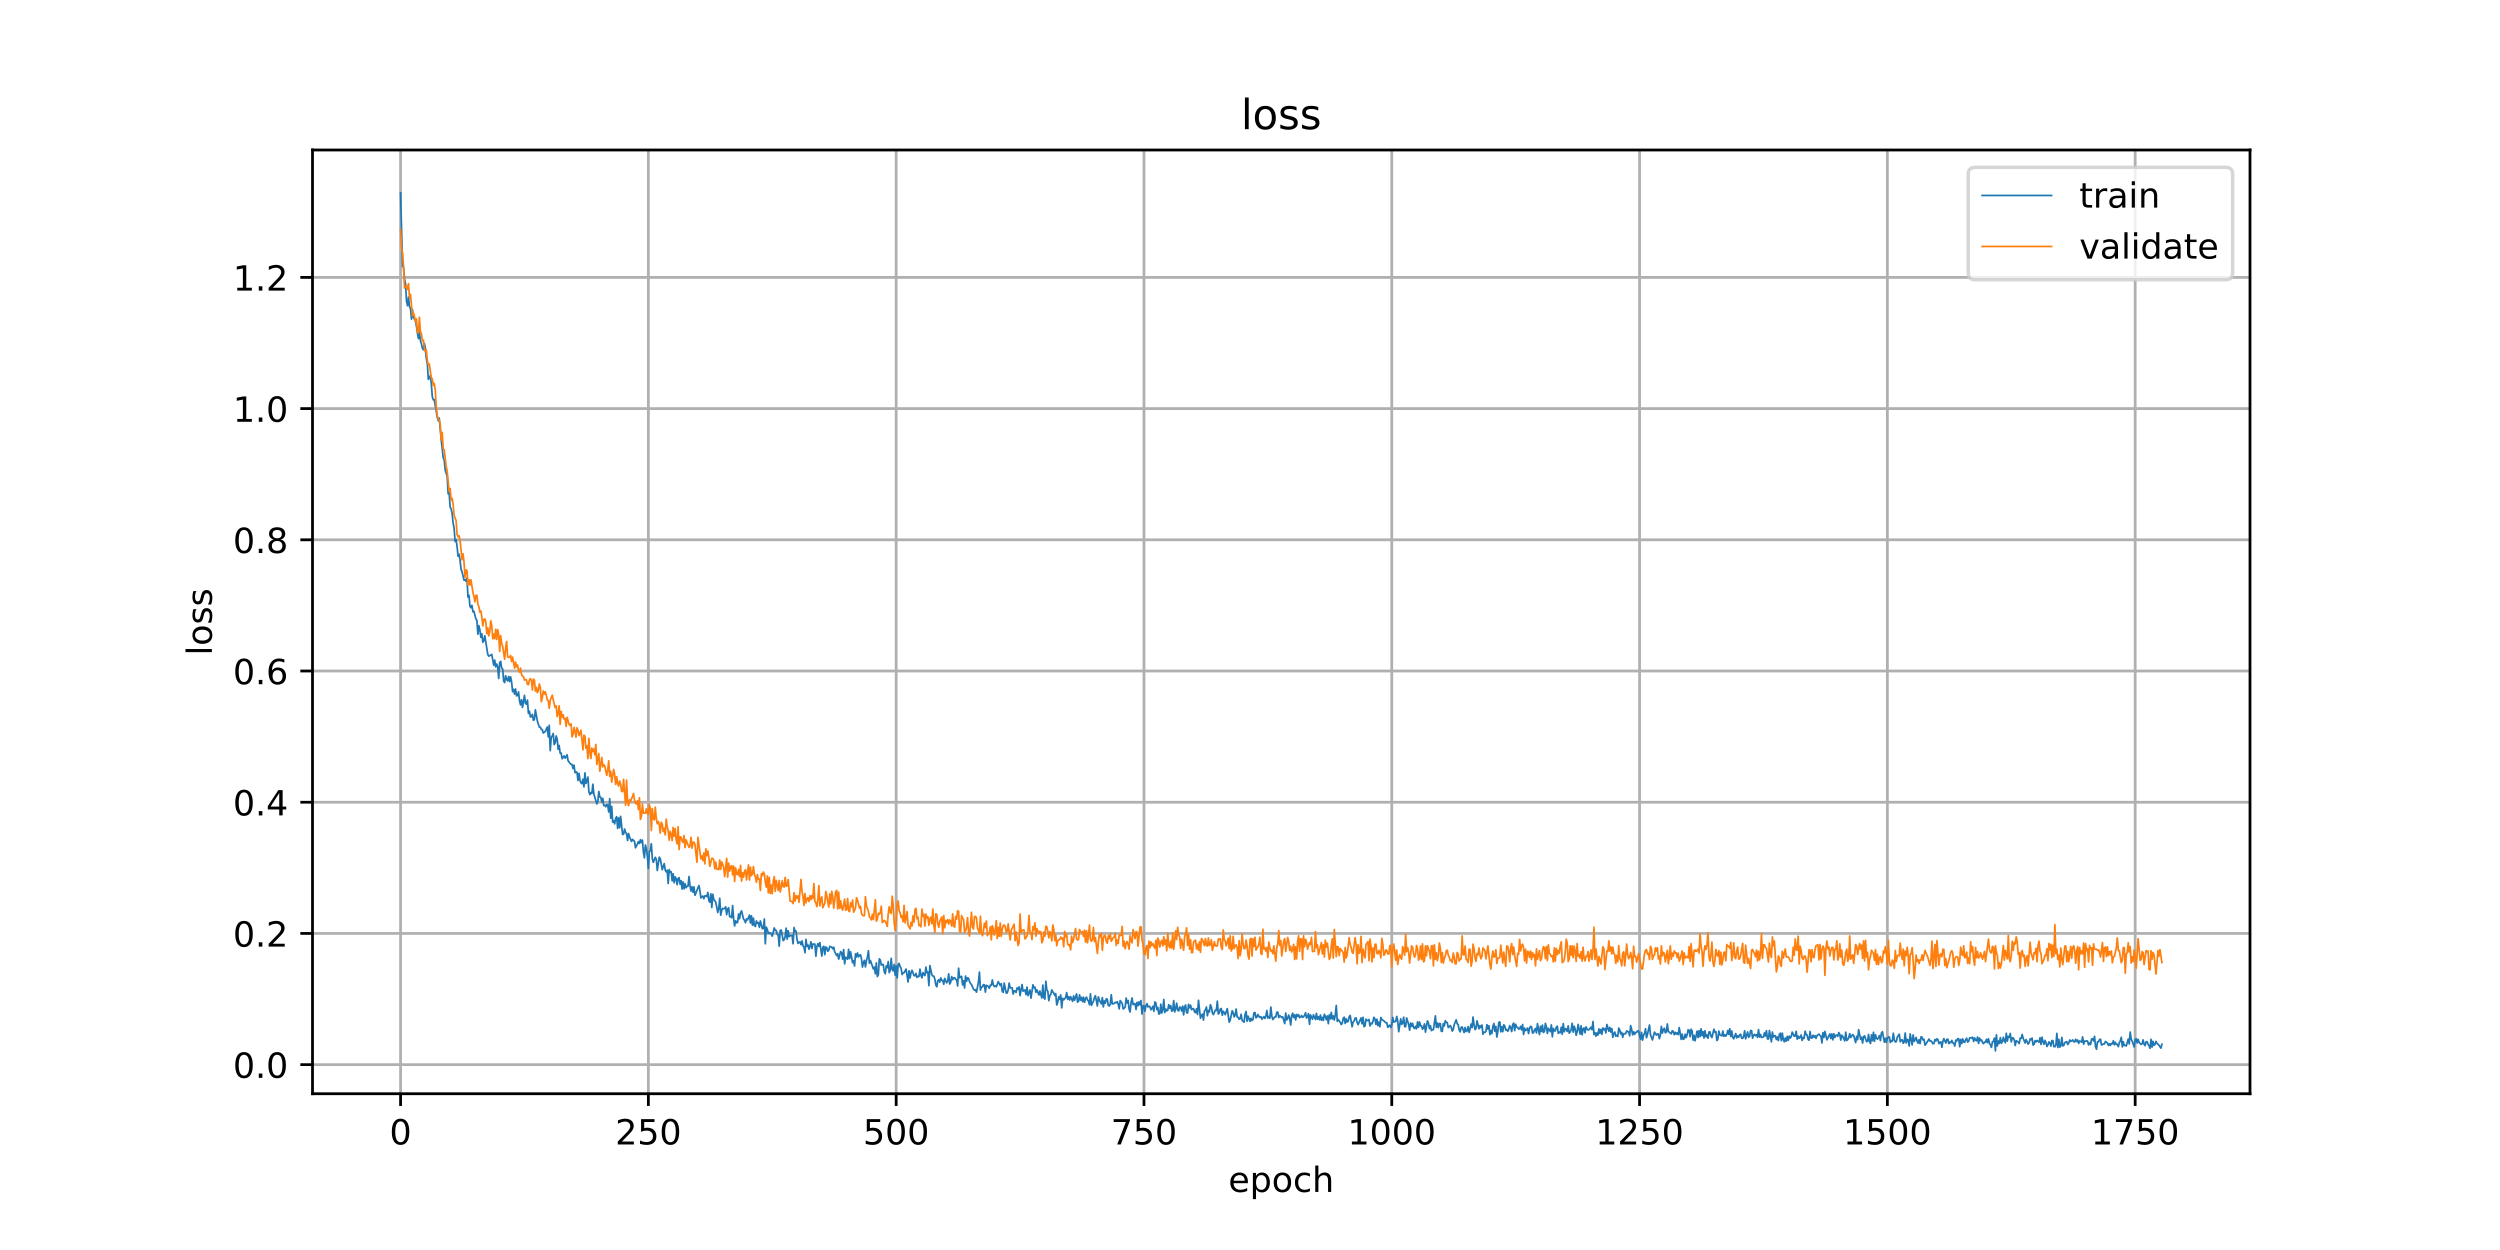 <?xml version="1.0" encoding="utf-8" standalone="no"?>
<!DOCTYPE svg PUBLIC "-//W3C//DTD SVG 1.1//EN"
  "http://www.w3.org/Graphics/SVG/1.1/DTD/svg11.dtd">
<!-- Created with matplotlib (https://matplotlib.org/) -->
<svg height="360pt" version="1.1" viewBox="0 0 720 360" width="720pt" xmlns="http://www.w3.org/2000/svg" xmlns:xlink="http://www.w3.org/1999/xlink">
 <defs>
  <style type="text/css">
*{stroke-linecap:butt;stroke-linejoin:round;}
  </style>
 </defs>
 <g id="figure_1">
  <g id="patch_1">
   <path d="M 0 360 
L 720 360 
L 720 0 
L 0 0 
z
" style="fill:#ffffff;"/>
  </g>
  <g id="axes_1">
   <g id="patch_2">
    <path d="M 90 315 
L 648 315 
L 648 43.2 
L 90 43.2 
z
" style="fill:#ffffff;"/>
   </g>
   <g id="matplotlib.axis_1">
    <g id="xtick_1">
     <g id="line2d_1">
      <path clip-path="url(#pcecae6185a)" d="M 115.364 315 
L 115.364 43.2 
" style="fill:none;stroke:#b0b0b0;stroke-linecap:square;stroke-width:0.8;"/>
     </g>
     <g id="line2d_2">
      <defs>
       <path d="M 0 0 
L 0 3.5 
" id="m63ad9f5521" style="stroke:#000000;stroke-width:0.8;"/>
      </defs>
      <g>
       <use style="stroke:#000000;stroke-width:0.8;" x="115.364" xlink:href="#m63ad9f5521" y="315"/>
      </g>
     </g>
     <g id="text_1">
      <!-- 0 -->
      <defs>
       <path d="M 31.781 66.406 
Q 24.172 66.406 20.328 58.906 
Q 16.5 51.422 16.5 36.375 
Q 16.5 21.391 20.328 13.891 
Q 24.172 6.391 31.781 6.391 
Q 39.453 6.391 43.281 13.891 
Q 47.125 21.391 47.125 36.375 
Q 47.125 51.422 43.281 58.906 
Q 39.453 66.406 31.781 66.406 
z
M 31.781 74.219 
Q 44.047 74.219 50.516 64.516 
Q 56.984 54.828 56.984 36.375 
Q 56.984 17.969 50.516 8.266 
Q 44.047 -1.422 31.781 -1.422 
Q 19.531 -1.422 13.062 8.266 
Q 6.594 17.969 6.594 36.375 
Q 6.594 54.828 13.062 64.516 
Q 19.531 74.219 31.781 74.219 
z
" id="DejaVuSans-48"/>
      </defs>
      <g transform="translate(112.182 329.598)scale(0.1 -0.1)">
       <use xlink:href="#DejaVuSans-48"/>
      </g>
     </g>
    </g>
    <g id="xtick_2">
     <g id="line2d_3">
      <path clip-path="url(#pcecae6185a)" d="M 186.73 315 
L 186.73 43.2 
" style="fill:none;stroke:#b0b0b0;stroke-linecap:square;stroke-width:0.8;"/>
     </g>
     <g id="line2d_4">
      <g>
       <use style="stroke:#000000;stroke-width:0.8;" x="186.73" xlink:href="#m63ad9f5521" y="315"/>
      </g>
     </g>
     <g id="text_2">
      <!-- 250 -->
      <defs>
       <path d="M 19.188 8.297 
L 53.609 8.297 
L 53.609 0 
L 7.328 0 
L 7.328 8.297 
Q 12.938 14.109 22.625 23.891 
Q 32.328 33.688 34.812 36.531 
Q 39.547 41.844 41.422 45.531 
Q 43.312 49.219 43.312 52.781 
Q 43.312 58.594 39.234 62.25 
Q 35.156 65.922 28.609 65.922 
Q 23.969 65.922 18.812 64.312 
Q 13.672 62.703 7.812 59.422 
L 7.812 69.391 
Q 13.766 71.781 18.938 73 
Q 24.125 74.219 28.422 74.219 
Q 39.75 74.219 46.484 68.547 
Q 53.219 62.891 53.219 53.422 
Q 53.219 48.922 51.531 44.891 
Q 49.859 40.875 45.406 35.406 
Q 44.188 33.984 37.641 27.219 
Q 31.109 20.453 19.188 8.297 
z
" id="DejaVuSans-50"/>
       <path d="M 10.797 72.906 
L 49.516 72.906 
L 49.516 64.594 
L 19.828 64.594 
L 19.828 46.734 
Q 21.969 47.469 24.109 47.828 
Q 26.266 48.188 28.422 48.188 
Q 40.625 48.188 47.75 41.5 
Q 54.891 34.812 54.891 23.391 
Q 54.891 11.625 47.562 5.094 
Q 40.234 -1.422 26.906 -1.422 
Q 22.312 -1.422 17.547 -0.641 
Q 12.797 0.141 7.719 1.703 
L 7.719 11.625 
Q 12.109 9.234 16.797 8.062 
Q 21.484 6.891 26.703 6.891 
Q 35.156 6.891 40.078 11.328 
Q 45.016 15.766 45.016 23.391 
Q 45.016 31 40.078 35.438 
Q 35.156 39.891 26.703 39.891 
Q 22.75 39.891 18.812 39.016 
Q 14.891 38.141 10.797 36.281 
z
" id="DejaVuSans-53"/>
      </defs>
      <g transform="translate(177.186 329.598)scale(0.1 -0.1)">
       <use xlink:href="#DejaVuSans-50"/>
       <use x="63.623" xlink:href="#DejaVuSans-53"/>
       <use x="127.246" xlink:href="#DejaVuSans-48"/>
      </g>
     </g>
    </g>
    <g id="xtick_3">
     <g id="line2d_5">
      <path clip-path="url(#pcecae6185a)" d="M 258.097 315 
L 258.097 43.2 
" style="fill:none;stroke:#b0b0b0;stroke-linecap:square;stroke-width:0.8;"/>
     </g>
     <g id="line2d_6">
      <g>
       <use style="stroke:#000000;stroke-width:0.8;" x="258.097" xlink:href="#m63ad9f5521" y="315"/>
      </g>
     </g>
     <g id="text_3">
      <!-- 500 -->
      <g transform="translate(248.553 329.598)scale(0.1 -0.1)">
       <use xlink:href="#DejaVuSans-53"/>
       <use x="63.623" xlink:href="#DejaVuSans-48"/>
       <use x="127.246" xlink:href="#DejaVuSans-48"/>
      </g>
     </g>
    </g>
    <g id="xtick_4">
     <g id="line2d_7">
      <path clip-path="url(#pcecae6185a)" d="M 329.463 315 
L 329.463 43.2 
" style="fill:none;stroke:#b0b0b0;stroke-linecap:square;stroke-width:0.8;"/>
     </g>
     <g id="line2d_8">
      <g>
       <use style="stroke:#000000;stroke-width:0.8;" x="329.463" xlink:href="#m63ad9f5521" y="315"/>
      </g>
     </g>
     <g id="text_4">
      <!-- 750 -->
      <defs>
       <path d="M 8.203 72.906 
L 55.078 72.906 
L 55.078 68.703 
L 28.609 0 
L 18.312 0 
L 43.219 64.594 
L 8.203 64.594 
z
" id="DejaVuSans-55"/>
      </defs>
      <g transform="translate(319.919 329.598)scale(0.1 -0.1)">
       <use xlink:href="#DejaVuSans-55"/>
       <use x="63.623" xlink:href="#DejaVuSans-53"/>
       <use x="127.246" xlink:href="#DejaVuSans-48"/>
      </g>
     </g>
    </g>
    <g id="xtick_5">
     <g id="line2d_9">
      <path clip-path="url(#pcecae6185a)" d="M 400.829 315 
L 400.829 43.2 
" style="fill:none;stroke:#b0b0b0;stroke-linecap:square;stroke-width:0.8;"/>
     </g>
     <g id="line2d_10">
      <g>
       <use style="stroke:#000000;stroke-width:0.8;" x="400.829" xlink:href="#m63ad9f5521" y="315"/>
      </g>
     </g>
     <g id="text_5">
      <!-- 1000 -->
      <defs>
       <path d="M 12.406 8.297 
L 28.516 8.297 
L 28.516 63.922 
L 10.984 60.406 
L 10.984 69.391 
L 28.422 72.906 
L 38.281 72.906 
L 38.281 8.297 
L 54.391 8.297 
L 54.391 0 
L 12.406 0 
z
" id="DejaVuSans-49"/>
      </defs>
      <g transform="translate(388.104 329.598)scale(0.1 -0.1)">
       <use xlink:href="#DejaVuSans-49"/>
       <use x="63.623" xlink:href="#DejaVuSans-48"/>
       <use x="127.246" xlink:href="#DejaVuSans-48"/>
       <use x="190.869" xlink:href="#DejaVuSans-48"/>
      </g>
     </g>
    </g>
    <g id="xtick_6">
     <g id="line2d_11">
      <path clip-path="url(#pcecae6185a)" d="M 472.196 315 
L 472.196 43.2 
" style="fill:none;stroke:#b0b0b0;stroke-linecap:square;stroke-width:0.8;"/>
     </g>
     <g id="line2d_12">
      <g>
       <use style="stroke:#000000;stroke-width:0.8;" x="472.196" xlink:href="#m63ad9f5521" y="315"/>
      </g>
     </g>
     <g id="text_6">
      <!-- 1250 -->
      <g transform="translate(459.471 329.598)scale(0.1 -0.1)">
       <use xlink:href="#DejaVuSans-49"/>
       <use x="63.623" xlink:href="#DejaVuSans-50"/>
       <use x="127.246" xlink:href="#DejaVuSans-53"/>
       <use x="190.869" xlink:href="#DejaVuSans-48"/>
      </g>
     </g>
    </g>
    <g id="xtick_7">
     <g id="line2d_13">
      <path clip-path="url(#pcecae6185a)" d="M 543.562 315 
L 543.562 43.2 
" style="fill:none;stroke:#b0b0b0;stroke-linecap:square;stroke-width:0.8;"/>
     </g>
     <g id="line2d_14">
      <g>
       <use style="stroke:#000000;stroke-width:0.8;" x="543.562" xlink:href="#m63ad9f5521" y="315"/>
      </g>
     </g>
     <g id="text_7">
      <!-- 1500 -->
      <g transform="translate(530.837 329.598)scale(0.1 -0.1)">
       <use xlink:href="#DejaVuSans-49"/>
       <use x="63.623" xlink:href="#DejaVuSans-53"/>
       <use x="127.246" xlink:href="#DejaVuSans-48"/>
       <use x="190.869" xlink:href="#DejaVuSans-48"/>
      </g>
     </g>
    </g>
    <g id="xtick_8">
     <g id="line2d_15">
      <path clip-path="url(#pcecae6185a)" d="M 614.929 315 
L 614.929 43.2 
" style="fill:none;stroke:#b0b0b0;stroke-linecap:square;stroke-width:0.8;"/>
     </g>
     <g id="line2d_16">
      <g>
       <use style="stroke:#000000;stroke-width:0.8;" x="614.929" xlink:href="#m63ad9f5521" y="315"/>
      </g>
     </g>
     <g id="text_8">
      <!-- 1750 -->
      <g transform="translate(602.204 329.598)scale(0.1 -0.1)">
       <use xlink:href="#DejaVuSans-49"/>
       <use x="63.623" xlink:href="#DejaVuSans-55"/>
       <use x="127.246" xlink:href="#DejaVuSans-53"/>
       <use x="190.869" xlink:href="#DejaVuSans-48"/>
      </g>
     </g>
    </g>
    <g id="text_9">
     <!-- epoch -->
     <defs>
      <path d="M 56.203 29.594 
L 56.203 25.203 
L 14.891 25.203 
Q 15.484 15.922 20.484 11.062 
Q 25.484 6.203 34.422 6.203 
Q 39.594 6.203 44.453 7.469 
Q 49.312 8.734 54.109 11.281 
L 54.109 2.781 
Q 49.266 0.734 44.188 -0.344 
Q 39.109 -1.422 33.891 -1.422 
Q 20.797 -1.422 13.156 6.188 
Q 5.516 13.812 5.516 26.812 
Q 5.516 40.234 12.766 48.109 
Q 20.016 56 32.328 56 
Q 43.359 56 49.781 48.891 
Q 56.203 41.797 56.203 29.594 
z
M 47.219 32.234 
Q 47.125 39.594 43.094 43.984 
Q 39.062 48.391 32.422 48.391 
Q 24.906 48.391 20.391 44.141 
Q 15.875 39.891 15.188 32.172 
z
" id="DejaVuSans-101"/>
      <path d="M 18.109 8.203 
L 18.109 -20.797 
L 9.078 -20.797 
L 9.078 54.688 
L 18.109 54.688 
L 18.109 46.391 
Q 20.953 51.266 25.266 53.625 
Q 29.594 56 35.594 56 
Q 45.562 56 51.781 48.094 
Q 58.016 40.188 58.016 27.297 
Q 58.016 14.406 51.781 6.484 
Q 45.562 -1.422 35.594 -1.422 
Q 29.594 -1.422 25.266 0.953 
Q 20.953 3.328 18.109 8.203 
z
M 48.688 27.297 
Q 48.688 37.203 44.609 42.844 
Q 40.531 48.484 33.406 48.484 
Q 26.266 48.484 22.188 42.844 
Q 18.109 37.203 18.109 27.297 
Q 18.109 17.391 22.188 11.75 
Q 26.266 6.109 33.406 6.109 
Q 40.531 6.109 44.609 11.75 
Q 48.688 17.391 48.688 27.297 
z
" id="DejaVuSans-112"/>
      <path d="M 30.609 48.391 
Q 23.391 48.391 19.188 42.75 
Q 14.984 37.109 14.984 27.297 
Q 14.984 17.484 19.156 11.844 
Q 23.344 6.203 30.609 6.203 
Q 37.797 6.203 41.984 11.859 
Q 46.188 17.531 46.188 27.297 
Q 46.188 37.016 41.984 42.703 
Q 37.797 48.391 30.609 48.391 
z
M 30.609 56 
Q 42.328 56 49.016 48.375 
Q 55.719 40.766 55.719 27.297 
Q 55.719 13.875 49.016 6.219 
Q 42.328 -1.422 30.609 -1.422 
Q 18.844 -1.422 12.172 6.219 
Q 5.516 13.875 5.516 27.297 
Q 5.516 40.766 12.172 48.375 
Q 18.844 56 30.609 56 
z
" id="DejaVuSans-111"/>
      <path d="M 48.781 52.594 
L 48.781 44.188 
Q 44.969 46.297 41.141 47.344 
Q 37.312 48.391 33.406 48.391 
Q 24.656 48.391 19.812 42.844 
Q 14.984 37.312 14.984 27.297 
Q 14.984 17.281 19.812 11.734 
Q 24.656 6.203 33.406 6.203 
Q 37.312 6.203 41.141 7.25 
Q 44.969 8.297 48.781 10.406 
L 48.781 2.094 
Q 45.016 0.344 40.984 -0.531 
Q 36.969 -1.422 32.422 -1.422 
Q 20.062 -1.422 12.781 6.344 
Q 5.516 14.109 5.516 27.297 
Q 5.516 40.672 12.859 48.328 
Q 20.219 56 33.016 56 
Q 37.156 56 41.109 55.141 
Q 45.062 54.297 48.781 52.594 
z
" id="DejaVuSans-99"/>
      <path d="M 54.891 33.016 
L 54.891 0 
L 45.906 0 
L 45.906 32.719 
Q 45.906 40.484 42.875 44.328 
Q 39.844 48.188 33.797 48.188 
Q 26.516 48.188 22.312 43.547 
Q 18.109 38.922 18.109 30.906 
L 18.109 0 
L 9.078 0 
L 9.078 75.984 
L 18.109 75.984 
L 18.109 46.188 
Q 21.344 51.125 25.703 53.562 
Q 30.078 56 35.797 56 
Q 45.219 56 50.047 50.172 
Q 54.891 44.344 54.891 33.016 
z
" id="DejaVuSans-104"/>
     </defs>
     <g transform="translate(353.772 343.277)scale(0.1 -0.1)">
      <use xlink:href="#DejaVuSans-101"/>
      <use x="61.523" xlink:href="#DejaVuSans-112"/>
      <use x="125" xlink:href="#DejaVuSans-111"/>
      <use x="186.182" xlink:href="#DejaVuSans-99"/>
      <use x="241.162" xlink:href="#DejaVuSans-104"/>
     </g>
    </g>
   </g>
   <g id="matplotlib.axis_2">
    <g id="ytick_1">
     <g id="line2d_17">
      <path clip-path="url(#pcecae6185a)" d="M 90 306.615 
L 648 306.615 
" style="fill:none;stroke:#b0b0b0;stroke-linecap:square;stroke-width:0.8;"/>
     </g>
     <g id="line2d_18">
      <defs>
       <path d="M 0 0 
L -3.5 0 
" id="m5b6b391371" style="stroke:#000000;stroke-width:0.8;"/>
      </defs>
      <g>
       <use style="stroke:#000000;stroke-width:0.8;" x="90" xlink:href="#m5b6b391371" y="306.615"/>
      </g>
     </g>
     <g id="text_10">
      <!-- 0.0 -->
      <defs>
       <path d="M 10.688 12.406 
L 21 12.406 
L 21 0 
L 10.688 0 
z
" id="DejaVuSans-46"/>
      </defs>
      <g transform="translate(67.097 310.414)scale(0.1 -0.1)">
       <use xlink:href="#DejaVuSans-48"/>
       <use x="63.623" xlink:href="#DejaVuSans-46"/>
       <use x="95.41" xlink:href="#DejaVuSans-48"/>
      </g>
     </g>
    </g>
    <g id="ytick_2">
     <g id="line2d_19">
      <path clip-path="url(#pcecae6185a)" d="M 90 268.828 
L 648 268.828 
" style="fill:none;stroke:#b0b0b0;stroke-linecap:square;stroke-width:0.8;"/>
     </g>
     <g id="line2d_20">
      <g>
       <use style="stroke:#000000;stroke-width:0.8;" x="90" xlink:href="#m5b6b391371" y="268.828"/>
      </g>
     </g>
     <g id="text_11">
      <!-- 0.2 -->
      <g transform="translate(67.097 272.628)scale(0.1 -0.1)">
       <use xlink:href="#DejaVuSans-48"/>
       <use x="63.623" xlink:href="#DejaVuSans-46"/>
       <use x="95.41" xlink:href="#DejaVuSans-50"/>
      </g>
     </g>
    </g>
    <g id="ytick_3">
     <g id="line2d_21">
      <path clip-path="url(#pcecae6185a)" d="M 90 231.042 
L 648 231.042 
" style="fill:none;stroke:#b0b0b0;stroke-linecap:square;stroke-width:0.8;"/>
     </g>
     <g id="line2d_22">
      <g>
       <use style="stroke:#000000;stroke-width:0.8;" x="90" xlink:href="#m5b6b391371" y="231.042"/>
      </g>
     </g>
     <g id="text_12">
      <!-- 0.4 -->
      <defs>
       <path d="M 37.797 64.312 
L 12.891 25.391 
L 37.797 25.391 
z
M 35.203 72.906 
L 47.609 72.906 
L 47.609 25.391 
L 58.016 25.391 
L 58.016 17.188 
L 47.609 17.188 
L 47.609 0 
L 37.797 0 
L 37.797 17.188 
L 4.891 17.188 
L 4.891 26.703 
z
" id="DejaVuSans-52"/>
      </defs>
      <g transform="translate(67.097 234.841)scale(0.1 -0.1)">
       <use xlink:href="#DejaVuSans-48"/>
       <use x="63.623" xlink:href="#DejaVuSans-46"/>
       <use x="95.41" xlink:href="#DejaVuSans-52"/>
      </g>
     </g>
    </g>
    <g id="ytick_4">
     <g id="line2d_23">
      <path clip-path="url(#pcecae6185a)" d="M 90 193.255 
L 648 193.255 
" style="fill:none;stroke:#b0b0b0;stroke-linecap:square;stroke-width:0.8;"/>
     </g>
     <g id="line2d_24">
      <g>
       <use style="stroke:#000000;stroke-width:0.8;" x="90" xlink:href="#m5b6b391371" y="193.255"/>
      </g>
     </g>
     <g id="text_13">
      <!-- 0.6 -->
      <defs>
       <path d="M 33.016 40.375 
Q 26.375 40.375 22.484 35.828 
Q 18.609 31.297 18.609 23.391 
Q 18.609 15.531 22.484 10.953 
Q 26.375 6.391 33.016 6.391 
Q 39.656 6.391 43.531 10.953 
Q 47.406 15.531 47.406 23.391 
Q 47.406 31.297 43.531 35.828 
Q 39.656 40.375 33.016 40.375 
z
M 52.594 71.297 
L 52.594 62.312 
Q 48.875 64.062 45.094 64.984 
Q 41.312 65.922 37.594 65.922 
Q 27.828 65.922 22.672 59.328 
Q 17.531 52.734 16.797 39.406 
Q 19.672 43.656 24.016 45.922 
Q 28.375 48.188 33.594 48.188 
Q 44.578 48.188 50.953 41.516 
Q 57.328 34.859 57.328 23.391 
Q 57.328 12.156 50.688 5.359 
Q 44.047 -1.422 33.016 -1.422 
Q 20.359 -1.422 13.672 8.266 
Q 6.984 17.969 6.984 36.375 
Q 6.984 53.656 15.188 63.938 
Q 23.391 74.219 37.203 74.219 
Q 40.922 74.219 44.703 73.484 
Q 48.484 72.75 52.594 71.297 
z
" id="DejaVuSans-54"/>
      </defs>
      <g transform="translate(67.097 197.054)scale(0.1 -0.1)">
       <use xlink:href="#DejaVuSans-48"/>
       <use x="63.623" xlink:href="#DejaVuSans-46"/>
       <use x="95.41" xlink:href="#DejaVuSans-54"/>
      </g>
     </g>
    </g>
    <g id="ytick_5">
     <g id="line2d_25">
      <path clip-path="url(#pcecae6185a)" d="M 90 155.468 
L 648 155.468 
" style="fill:none;stroke:#b0b0b0;stroke-linecap:square;stroke-width:0.8;"/>
     </g>
     <g id="line2d_26">
      <g>
       <use style="stroke:#000000;stroke-width:0.8;" x="90" xlink:href="#m5b6b391371" y="155.468"/>
      </g>
     </g>
     <g id="text_14">
      <!-- 0.8 -->
      <defs>
       <path d="M 31.781 34.625 
Q 24.75 34.625 20.719 30.859 
Q 16.703 27.094 16.703 20.516 
Q 16.703 13.922 20.719 10.156 
Q 24.75 6.391 31.781 6.391 
Q 38.812 6.391 42.859 10.172 
Q 46.922 13.969 46.922 20.516 
Q 46.922 27.094 42.891 30.859 
Q 38.875 34.625 31.781 34.625 
z
M 21.922 38.812 
Q 15.578 40.375 12.031 44.719 
Q 8.5 49.078 8.5 55.328 
Q 8.5 64.062 14.719 69.141 
Q 20.953 74.219 31.781 74.219 
Q 42.672 74.219 48.875 69.141 
Q 55.078 64.062 55.078 55.328 
Q 55.078 49.078 51.531 44.719 
Q 48 40.375 41.703 38.812 
Q 48.828 37.156 52.797 32.312 
Q 56.781 27.484 56.781 20.516 
Q 56.781 9.906 50.312 4.234 
Q 43.844 -1.422 31.781 -1.422 
Q 19.734 -1.422 13.25 4.234 
Q 6.781 9.906 6.781 20.516 
Q 6.781 27.484 10.781 32.312 
Q 14.797 37.156 21.922 38.812 
z
M 18.312 54.391 
Q 18.312 48.734 21.844 45.562 
Q 25.391 42.391 31.781 42.391 
Q 38.141 42.391 41.719 45.562 
Q 45.312 48.734 45.312 54.391 
Q 45.312 60.062 41.719 63.234 
Q 38.141 66.406 31.781 66.406 
Q 25.391 66.406 21.844 63.234 
Q 18.312 60.062 18.312 54.391 
z
" id="DejaVuSans-56"/>
      </defs>
      <g transform="translate(67.097 159.267)scale(0.1 -0.1)">
       <use xlink:href="#DejaVuSans-48"/>
       <use x="63.623" xlink:href="#DejaVuSans-46"/>
       <use x="95.41" xlink:href="#DejaVuSans-56"/>
      </g>
     </g>
    </g>
    <g id="ytick_6">
     <g id="line2d_27">
      <path clip-path="url(#pcecae6185a)" d="M 90 117.681 
L 648 117.681 
" style="fill:none;stroke:#b0b0b0;stroke-linecap:square;stroke-width:0.8;"/>
     </g>
     <g id="line2d_28">
      <g>
       <use style="stroke:#000000;stroke-width:0.8;" x="90" xlink:href="#m5b6b391371" y="117.681"/>
      </g>
     </g>
     <g id="text_15">
      <!-- 1.0 -->
      <g transform="translate(67.097 121.48)scale(0.1 -0.1)">
       <use xlink:href="#DejaVuSans-49"/>
       <use x="63.623" xlink:href="#DejaVuSans-46"/>
       <use x="95.41" xlink:href="#DejaVuSans-48"/>
      </g>
     </g>
    </g>
    <g id="ytick_7">
     <g id="line2d_29">
      <path clip-path="url(#pcecae6185a)" d="M 90 79.894 
L 648 79.894 
" style="fill:none;stroke:#b0b0b0;stroke-linecap:square;stroke-width:0.8;"/>
     </g>
     <g id="line2d_30">
      <g>
       <use style="stroke:#000000;stroke-width:0.8;" x="90" xlink:href="#m5b6b391371" y="79.894"/>
      </g>
     </g>
     <g id="text_16">
      <!-- 1.2 -->
      <g transform="translate(67.097 83.693)scale(0.1 -0.1)">
       <use xlink:href="#DejaVuSans-49"/>
       <use x="63.623" xlink:href="#DejaVuSans-46"/>
       <use x="95.41" xlink:href="#DejaVuSans-50"/>
      </g>
     </g>
    </g>
    <g id="text_17">
     <!-- loss -->
     <defs>
      <path d="M 9.422 75.984 
L 18.406 75.984 
L 18.406 0 
L 9.422 0 
z
" id="DejaVuSans-108"/>
      <path d="M 44.281 53.078 
L 44.281 44.578 
Q 40.484 46.531 36.375 47.5 
Q 32.281 48.484 27.875 48.484 
Q 21.188 48.484 17.844 46.438 
Q 14.5 44.391 14.5 40.281 
Q 14.5 37.156 16.891 35.375 
Q 19.281 33.594 26.516 31.984 
L 29.594 31.297 
Q 39.156 29.25 43.188 25.516 
Q 47.219 21.781 47.219 15.094 
Q 47.219 7.469 41.188 3.016 
Q 35.156 -1.422 24.609 -1.422 
Q 20.219 -1.422 15.453 -0.562 
Q 10.688 0.297 5.422 2 
L 5.422 11.281 
Q 10.406 8.688 15.234 7.391 
Q 20.062 6.109 24.812 6.109 
Q 31.156 6.109 34.562 8.281 
Q 37.984 10.453 37.984 14.406 
Q 37.984 18.062 35.516 20.016 
Q 33.062 21.969 24.703 23.781 
L 21.578 24.516 
Q 13.234 26.266 9.516 29.906 
Q 5.812 33.547 5.812 39.891 
Q 5.812 47.609 11.281 51.797 
Q 16.75 56 26.812 56 
Q 31.781 56 36.172 55.266 
Q 40.578 54.547 44.281 53.078 
z
" id="DejaVuSans-115"/>
     </defs>
     <g transform="translate(61.017 188.758)rotate(-90)scale(0.1 -0.1)">
      <use xlink:href="#DejaVuSans-108"/>
      <use x="27.783" xlink:href="#DejaVuSans-111"/>
      <use x="88.965" xlink:href="#DejaVuSans-115"/>
      <use x="141.064" xlink:href="#DejaVuSans-115"/>
     </g>
    </g>
   </g>
   <g id="line2d_31">
    <path clip-path="url(#pcecae6185a)" d="M 115.364 55.555 
L 115.935 76.669 
L 116.22 77.002 
L 116.505 80.447 
L 116.791 81.713 
L 117.076 86.732 
L 117.362 88.048 
L 117.647 85.583 
L 117.933 88.271 
L 118.218 88.853 
L 118.504 91.909 
L 118.789 89.167 
L 119.075 91.349 
L 119.36 91.94 
L 119.646 91.974 
L 120.217 95.885 
L 120.502 97.494 
L 120.787 95.373 
L 121.073 98.087 
L 121.358 98.968 
L 121.644 100.299 
L 121.929 100.739 
L 122.215 98.918 
L 122.5 100.191 
L 122.786 103.297 
L 123.071 104.782 
L 123.357 109.249 
L 123.642 108.909 
L 123.928 108.143 
L 124.213 110.465 
L 124.499 114.212 
L 124.784 115.136 
L 125.069 115.099 
L 125.926 120.121 
L 126.211 121.167 
L 126.497 120.411 
L 127.068 126.58 
L 127.639 131.82 
L 127.924 132.454 
L 128.21 135.369 
L 128.781 137.179 
L 129.066 142.209 
L 129.351 141.951 
L 129.637 146.006 
L 129.922 146.576 
L 130.208 147.848 
L 130.493 150.625 
L 130.779 152.107 
L 131.064 155.942 
L 131.35 155.415 
L 131.635 157.401 
L 131.921 160.19 
L 132.206 159.634 
L 132.492 161.256 
L 132.777 163.95 
L 133.063 164.645 
L 133.633 167.075 
L 133.919 166.94 
L 134.204 167.381 
L 134.49 166.464 
L 134.775 171.977 
L 135.061 171.451 
L 135.346 174.623 
L 135.632 175.02 
L 135.917 174.351 
L 136.203 176.199 
L 136.488 176.042 
L 137.059 178.272 
L 137.345 178.664 
L 137.63 182.655 
L 137.915 180.199 
L 138.201 181.399 
L 138.486 183.568 
L 138.772 182.535 
L 139.057 184.979 
L 139.343 184.521 
L 139.628 183.11 
L 140.485 188.491 
L 140.77 188.973 
L 141.626 188.481 
L 142.197 191.576 
L 142.483 190.124 
L 142.768 192.065 
L 143.054 191.246 
L 143.339 192.133 
L 143.625 195.39 
L 143.91 190.816 
L 144.196 190.491 
L 144.481 192.46 
L 144.767 192.643 
L 145.052 196.14 
L 145.338 196.583 
L 145.623 194.6 
L 145.908 195.676 
L 146.194 196.086 
L 146.479 194.831 
L 146.765 196.302 
L 147.05 194.921 
L 147.336 196.374 
L 147.621 199.179 
L 147.907 198.524 
L 148.192 199.897 
L 148.478 198.44 
L 148.763 200.402 
L 149.049 200.316 
L 149.334 199.259 
L 149.62 201.833 
L 149.905 202.984 
L 150.19 201.537 
L 150.476 203.724 
L 151.047 200.271 
L 151.332 202.604 
L 151.618 202.788 
L 151.903 201.613 
L 152.189 205.462 
L 152.474 204.815 
L 152.76 206.508 
L 153.045 206.361 
L 153.331 205.735 
L 153.616 207.453 
L 153.902 207.243 
L 154.187 204.442 
L 154.758 207.647 
L 155.329 209.395 
L 155.614 209.429 
L 155.9 210.067 
L 156.185 210.155 
L 156.471 211.11 
L 157.042 210.662 
L 157.613 209.397 
L 157.898 212.214 
L 158.184 208.896 
L 158.469 216.181 
L 158.754 212.387 
L 159.04 211.987 
L 159.325 211.241 
L 159.611 214.436 
L 159.896 213.907 
L 160.182 211.949 
L 160.467 212.861 
L 160.753 215.813 
L 161.038 214.695 
L 161.324 216.919 
L 161.609 216.9 
L 161.895 218.525 
L 162.465 217.685 
L 162.751 218.332 
L 163.036 218.007 
L 163.322 217.38 
L 163.607 219.081 
L 164.178 219.887 
L 164.464 220.099 
L 164.749 220.167 
L 165.035 221.338 
L 165.32 220.373 
L 165.606 222.534 
L 165.891 222.257 
L 166.177 222.485 
L 166.462 224.777 
L 166.747 222.728 
L 167.033 224.723 
L 167.318 225.46 
L 167.604 225.702 
L 167.889 224.426 
L 168.175 226.612 
L 168.46 222.601 
L 168.746 225.647 
L 169.031 224.968 
L 169.317 223.797 
L 169.602 228.019 
L 169.888 228.85 
L 170.173 228.261 
L 170.459 228.505 
L 170.744 225.857 
L 171.029 228.657 
L 171.886 231.534 
L 172.171 230.918 
L 172.457 227.962 
L 172.742 229.55 
L 173.028 229.624 
L 173.313 230.955 
L 173.599 229.933 
L 173.884 231.981 
L 174.17 231.926 
L 174.455 232.343 
L 174.741 231.669 
L 175.026 231.89 
L 175.311 233.851 
L 175.597 230.033 
L 175.882 235.624 
L 176.168 232.25 
L 176.453 236.783 
L 176.739 236.368 
L 177.024 237.276 
L 177.31 235.646 
L 177.595 235.21 
L 177.881 238.578 
L 178.166 235.547 
L 178.452 238.389 
L 178.737 235.113 
L 179.308 240.338 
L 179.593 240.239 
L 179.879 238.763 
L 180.164 239.707 
L 180.45 240.113 
L 180.735 242.072 
L 181.021 240.054 
L 181.306 241.064 
L 181.877 242.336 
L 182.163 241.747 
L 182.734 242.31 
L 183.019 244.162 
L 183.59 243.021 
L 183.875 242.377 
L 184.161 242.947 
L 184.446 241.836 
L 184.732 242.671 
L 185.017 241.96 
L 185.303 245.382 
L 185.588 247.053 
L 185.874 243.378 
L 186.159 244.411 
L 186.445 246.594 
L 186.73 250.137 
L 187.016 245.239 
L 187.301 245.021 
L 187.586 243.019 
L 187.872 247.375 
L 188.157 248.358 
L 188.728 246.904 
L 189.014 247.477 
L 189.299 250.695 
L 189.87 246.869 
L 190.156 247.296 
L 190.727 250.462 
L 191.298 248.721 
L 191.583 250.595 
L 191.868 251.099 
L 192.154 250.617 
L 192.439 254.448 
L 192.725 250.445 
L 193.01 251.218 
L 193.296 251.074 
L 193.581 253.671 
L 193.867 251.661 
L 194.152 254.225 
L 194.438 252.527 
L 194.723 253.064 
L 195.009 254.783 
L 195.294 252.983 
L 195.58 252.775 
L 195.865 254.663 
L 196.15 253.64 
L 196.436 256.03 
L 196.721 253.987 
L 197.007 255.973 
L 197.292 254.501 
L 197.578 255.672 
L 197.863 255.241 
L 198.149 255.211 
L 198.434 252.44 
L 198.72 255.136 
L 199.005 256.609 
L 199.291 255.382 
L 199.576 256.959 
L 199.862 255.429 
L 200.147 257.838 
L 201.289 255.038 
L 201.574 256.481 
L 201.86 258.609 
L 202.145 258.217 
L 202.431 258.077 
L 202.716 258.833 
L 203.002 258.006 
L 203.287 257.999 
L 203.573 258.212 
L 203.858 257.021 
L 204.143 259.391 
L 204.429 259.819 
L 204.714 257.426 
L 205 261.35 
L 205.285 257.556 
L 205.571 259.05 
L 206.142 259.862 
L 206.713 262.798 
L 206.998 261.707 
L 207.284 258.716 
L 207.569 263.574 
L 207.855 262.214 
L 208.14 261.604 
L 208.425 261.719 
L 208.711 261.644 
L 208.996 261.156 
L 209.282 263.42 
L 209.567 261.772 
L 209.853 261.457 
L 210.138 264.007 
L 210.424 263.929 
L 210.709 264.313 
L 210.995 260.804 
L 211.28 264.488 
L 211.566 266.673 
L 211.851 265.198 
L 212.137 265.782 
L 212.422 265.633 
L 212.707 263.24 
L 212.993 264.586 
L 213.278 262.875 
L 213.564 262.328 
L 214.135 264.664 
L 214.42 265.029 
L 214.706 265.752 
L 214.991 264.643 
L 215.277 264.938 
L 215.848 263.55 
L 216.133 265.813 
L 216.419 263.758 
L 216.704 266.462 
L 216.989 264.437 
L 217.275 266.555 
L 217.56 266.815 
L 217.846 265.217 
L 218.131 265.9 
L 218.417 265.732 
L 218.702 267.071 
L 218.988 265.247 
L 219.559 267.492 
L 219.844 267.345 
L 220.13 264.661 
L 220.415 271.796 
L 220.701 267.026 
L 220.986 267.684 
L 221.271 268.825 
L 221.557 268.597 
L 221.842 268.702 
L 222.128 269.062 
L 222.413 269.617 
L 222.984 267.248 
L 223.27 267.938 
L 223.555 267.983 
L 223.841 269.143 
L 224.126 269.189 
L 224.412 272.499 
L 224.697 268.003 
L 224.983 267.853 
L 225.553 270.889 
L 225.839 270.615 
L 226.124 269.724 
L 226.41 267.32 
L 226.695 270.469 
L 226.981 268.049 
L 227.266 269.758 
L 227.552 269.431 
L 227.837 269.476 
L 228.123 269.385 
L 228.408 271.8 
L 228.694 267.125 
L 228.979 268.201 
L 229.264 268.158 
L 229.55 270.576 
L 229.835 271.71 
L 230.121 271.378 
L 230.406 271.281 
L 230.692 272.07 
L 230.977 270.987 
L 231.263 272.425 
L 231.548 272.783 
L 231.834 274.378 
L 232.119 270.546 
L 232.405 272.516 
L 232.69 272.156 
L 232.976 273.368 
L 233.261 272.564 
L 233.546 271.237 
L 233.832 273.18 
L 234.117 271.873 
L 234.688 271.925 
L 234.974 275.388 
L 235.259 272.619 
L 235.545 271.791 
L 235.83 272.531 
L 236.116 271.461 
L 236.687 275.341 
L 236.972 272.862 
L 237.258 272.515 
L 237.543 274.938 
L 237.828 272.743 
L 238.114 272.934 
L 238.399 273.952 
L 238.685 273.646 
L 238.97 272.566 
L 239.541 272.78 
L 239.827 273.259 
L 240.112 272.783 
L 240.398 274.152 
L 240.969 275.201 
L 241.254 274.688 
L 241.54 276.224 
L 242.11 274.053 
L 242.396 274.397 
L 242.681 276.233 
L 242.967 273.454 
L 243.252 277.588 
L 243.538 275.649 
L 244.109 276.259 
L 244.394 273.401 
L 244.68 276.058 
L 244.965 274.13 
L 245.536 277.254 
L 245.822 276.665 
L 246.107 278.197 
L 246.392 274.688 
L 246.678 275.599 
L 246.963 274.449 
L 247.249 275.557 
L 247.534 275.162 
L 247.82 274.971 
L 248.105 276.161 
L 248.391 278.508 
L 248.676 277.209 
L 248.962 276.585 
L 249.247 278.471 
L 249.533 276.679 
L 249.818 275.683 
L 250.103 273.821 
L 250.389 277.415 
L 250.674 276.622 
L 251.531 279.062 
L 251.816 278.526 
L 252.102 280.446 
L 252.387 277.312 
L 252.673 281.242 
L 252.958 280.706 
L 253.244 276.157 
L 253.529 276.458 
L 253.815 277.96 
L 254.1 277.712 
L 254.385 277.814 
L 254.671 279.871 
L 254.956 280.446 
L 255.242 278.186 
L 255.527 278.704 
L 255.813 276.943 
L 256.098 280.116 
L 256.384 279.464 
L 256.669 276.009 
L 256.955 279.168 
L 257.24 279.643 
L 257.526 277.773 
L 257.811 280.862 
L 258.097 278.219 
L 258.382 281.644 
L 258.667 277.738 
L 258.953 277.459 
L 259.238 278.406 
L 259.524 278.836 
L 259.809 280.674 
L 260.095 280.225 
L 260.38 280.136 
L 260.951 279.093 
L 261.522 282.798 
L 261.808 279.58 
L 262.093 281.649 
L 262.379 280.148 
L 262.664 279.448 
L 263.235 280.97 
L 263.52 281.037 
L 263.806 280.357 
L 264.091 281.498 
L 264.377 281.192 
L 264.662 281.234 
L 264.948 279.111 
L 265.233 280.877 
L 265.519 281.603 
L 265.804 280.118 
L 266.09 280.689 
L 266.375 280.955 
L 266.661 278.527 
L 266.946 280.136 
L 267.231 279.958 
L 267.517 283.86 
L 267.802 278.095 
L 268.373 280.732 
L 268.659 281.121 
L 268.944 281.133 
L 269.23 281.976 
L 269.515 283.655 
L 269.801 284.177 
L 270.086 282.461 
L 270.372 282.175 
L 270.657 282.832 
L 270.942 281.652 
L 271.228 282.37 
L 271.513 282.352 
L 271.799 283.454 
L 272.084 281.795 
L 272.655 283.064 
L 272.941 282.527 
L 273.226 280.47 
L 273.512 283.39 
L 273.797 282.893 
L 274.083 281.255 
L 274.368 282.145 
L 274.654 281.627 
L 274.939 281.586 
L 275.224 282.102 
L 275.51 282.133 
L 275.795 283.946 
L 276.081 278.847 
L 276.366 281.613 
L 276.937 281.178 
L 277.223 283.643 
L 277.508 282.458 
L 277.794 284.533 
L 278.079 281.111 
L 278.365 282.609 
L 278.65 281.604 
L 278.936 281.723 
L 279.221 282.687 
L 279.506 283.25 
L 279.792 283.559 
L 280.363 284.869 
L 280.648 285.16 
L 280.934 285.036 
L 281.219 285.749 
L 281.79 282.88 
L 282.076 279.969 
L 282.361 285.12 
L 282.647 284.273 
L 282.932 284.237 
L 283.218 283.579 
L 283.503 283.619 
L 283.788 285.713 
L 284.074 283.772 
L 284.645 284.086 
L 284.93 284.623 
L 285.216 283.711 
L 285.501 283.789 
L 285.787 282.208 
L 286.072 283.619 
L 286.358 284.111 
L 286.643 283.928 
L 286.929 284.2 
L 287.5 282.725 
L 288.07 283.814 
L 288.356 283.285 
L 288.641 285.479 
L 288.927 285.806 
L 289.212 283.136 
L 289.783 285.985 
L 290.069 285.997 
L 290.354 285.086 
L 290.64 283.138 
L 290.925 284.501 
L 291.496 284.491 
L 291.782 286.289 
L 292.067 285.37 
L 292.352 285.395 
L 292.638 285.836 
L 292.923 284.519 
L 293.209 284.871 
L 293.494 284.236 
L 293.78 286.718 
L 294.351 283.555 
L 294.636 285.456 
L 295.207 285.11 
L 295.493 286.448 
L 295.778 284.294 
L 296.063 286.733 
L 296.634 285.107 
L 296.92 287.459 
L 297.491 283.638 
L 297.776 284.501 
L 298.062 284.304 
L 298.347 285.786 
L 298.633 285.085 
L 299.204 286.567 
L 299.489 285.428 
L 300.06 287.425 
L 300.345 283.715 
L 300.631 287.322 
L 300.916 287.748 
L 301.202 282.604 
L 301.487 285.116 
L 301.773 285.501 
L 302.058 288.194 
L 302.344 286.776 
L 302.629 286.341 
L 302.915 285.104 
L 303.2 285.681 
L 303.486 285.979 
L 303.771 286.704 
L 304.057 286.187 
L 304.342 289.424 
L 304.627 288.665 
L 304.913 287.091 
L 305.198 287.83 
L 305.484 286.549 
L 305.769 290.259 
L 306.055 287.512 
L 306.34 287.945 
L 306.911 287.286 
L 307.197 285.872 
L 307.482 287.787 
L 307.768 287.032 
L 308.053 287.988 
L 308.339 287.054 
L 308.909 288.387 
L 309.195 286.818 
L 309.48 288.048 
L 310.051 286.24 
L 310.337 288.628 
L 310.622 288.327 
L 310.908 286.513 
L 311.193 288.047 
L 311.479 287.238 
L 311.764 288.485 
L 312.05 287.187 
L 312.335 288.682 
L 312.621 287.637 
L 312.906 287.161 
L 313.191 287.98 
L 313.477 288.243 
L 313.762 289.348 
L 314.048 286.23 
L 314.333 289.537 
L 314.904 288.35 
L 315.19 287.336 
L 315.475 286.758 
L 316.046 289.714 
L 316.332 287.111 
L 316.617 288.059 
L 317.188 289.108 
L 317.473 287.328 
L 317.759 289.988 
L 318.044 288.266 
L 318.33 288.917 
L 318.615 287.643 
L 318.901 287.804 
L 319.186 289.562 
L 319.472 289.734 
L 319.757 289.173 
L 320.043 286.486 
L 320.328 289.132 
L 320.899 289.008 
L 321.184 288.68 
L 321.47 288.805 
L 321.755 288.482 
L 322.041 289.198 
L 322.326 290.55 
L 322.612 288.177 
L 323.183 288.955 
L 323.468 290.565 
L 323.754 290.384 
L 324.039 290.052 
L 324.325 287.444 
L 324.61 288.862 
L 324.896 288.147 
L 325.181 290.645 
L 325.466 291.462 
L 325.752 288.64 
L 326.037 287.427 
L 326.323 289.329 
L 326.608 289.059 
L 326.894 289.085 
L 327.179 290.729 
L 327.465 288.684 
L 327.75 289.635 
L 328.036 288.539 
L 328.321 289.375 
L 328.607 288.163 
L 328.892 292.034 
L 329.178 289.7 
L 329.463 289.673 
L 329.748 291.27 
L 330.034 289.62 
L 330.319 289.052 
L 330.605 289.987 
L 330.89 289.787 
L 331.176 289.916 
L 331.461 290.799 
L 331.747 290.489 
L 332.032 289.824 
L 332.318 291.238 
L 332.603 288.569 
L 332.889 288.863 
L 333.174 290.766 
L 333.46 290.133 
L 333.745 292.048 
L 334.03 291.928 
L 334.316 289.217 
L 334.601 291.743 
L 334.887 290.802 
L 335.172 287.858 
L 335.458 291.613 
L 335.743 290.607 
L 336.029 291.141 
L 336.314 290.938 
L 336.6 289.341 
L 336.885 290.387 
L 337.171 289.613 
L 337.456 291.191 
L 337.741 291.032 
L 338.027 288.182 
L 338.312 291.439 
L 338.598 290.427 
L 338.883 288.91 
L 339.169 290.975 
L 339.454 291.152 
L 339.74 290.015 
L 340.025 290.207 
L 340.311 291.156 
L 340.596 289.752 
L 340.882 292.278 
L 341.167 290.003 
L 341.453 289.441 
L 341.738 291.633 
L 342.023 291.753 
L 342.309 289.258 
L 342.594 290.262 
L 342.88 289.493 
L 343.165 290.784 
L 343.451 290.538 
L 343.736 290.467 
L 344.022 291.409 
L 344.307 291.649 
L 344.593 290.528 
L 344.878 292.153 
L 345.164 288.082 
L 345.735 293.253 
L 346.02 292.454 
L 346.305 292.059 
L 346.591 293.775 
L 346.876 291.159 
L 347.162 290.942 
L 347.447 290.024 
L 347.733 292.54 
L 348.018 290.995 
L 348.304 291.442 
L 348.589 289.35 
L 348.875 290.054 
L 349.16 291.666 
L 349.446 292.214 
L 350.017 290.921 
L 350.302 291.024 
L 350.587 288.347 
L 350.873 292.045 
L 351.158 291.712 
L 351.444 290.631 
L 351.729 290.447 
L 352.015 292.4 
L 352.3 291.258 
L 352.586 291.644 
L 352.871 292.22 
L 353.442 290.485 
L 354.013 294.385 
L 354.299 293.781 
L 354.869 291.106 
L 355.155 291.658 
L 355.44 292.85 
L 355.726 292.33 
L 356.011 290.611 
L 356.297 292.859 
L 356.582 292.993 
L 356.868 293.557 
L 357.153 293.36 
L 357.439 292.128 
L 357.724 293.831 
L 358.295 294.385 
L 358.58 292.177 
L 358.866 291.302 
L 359.151 294.131 
L 359.437 292.649 
L 360.008 294.154 
L 360.293 293.262 
L 360.579 293.913 
L 360.864 293.573 
L 361.15 291.706 
L 361.435 291.607 
L 361.721 293.14 
L 362.006 292.866 
L 362.292 292.17 
L 362.577 292.779 
L 362.862 292.994 
L 363.148 292.813 
L 363.433 293.509 
L 364.004 292.795 
L 364.29 293.311 
L 364.575 292.61 
L 364.861 291.035 
L 365.146 293.21 
L 365.432 292.779 
L 365.717 293.251 
L 366.003 290.03 
L 366.288 292.635 
L 366.574 293.625 
L 367.144 292.858 
L 367.43 292.908 
L 367.715 291.532 
L 368.001 291.469 
L 368.286 293.047 
L 368.572 292.503 
L 369.143 293.043 
L 369.428 292.845 
L 369.999 294.79 
L 370.285 291.767 
L 370.57 293.746 
L 370.856 293.378 
L 371.141 292.351 
L 371.426 293.173 
L 371.712 295.202 
L 371.997 292.57 
L 372.283 291.802 
L 372.568 293.017 
L 372.854 292.283 
L 373.139 293.741 
L 373.425 292.166 
L 373.71 292.714 
L 373.996 292.215 
L 374.281 293.075 
L 374.567 292.926 
L 374.852 292.467 
L 375.138 292.983 
L 375.423 292.832 
L 375.708 292.422 
L 375.994 291.665 
L 376.279 293.198 
L 376.565 292.813 
L 376.85 291.941 
L 377.136 294.999 
L 377.421 292.303 
L 377.992 293.548 
L 378.278 292.271 
L 378.849 293.603 
L 379.134 291.858 
L 379.42 293.515 
L 379.705 292.843 
L 379.99 293.691 
L 380.276 292.334 
L 380.561 293.809 
L 380.847 292.994 
L 381.132 293.889 
L 381.418 292.105 
L 381.703 292.738 
L 381.989 293.686 
L 382.274 292.583 
L 382.56 294.819 
L 382.845 292.277 
L 383.131 293.445 
L 383.416 291.577 
L 383.701 293.465 
L 383.987 292.57 
L 384.272 293.766 
L 384.558 292.376 
L 384.843 289.57 
L 385.129 294.14 
L 385.414 293.629 
L 385.985 294.43 
L 386.271 295.059 
L 386.556 294.762 
L 386.842 293.255 
L 387.127 292.963 
L 387.413 294.756 
L 387.698 293.428 
L 387.983 294.343 
L 388.269 294.131 
L 388.554 292.861 
L 388.84 292.442 
L 389.411 295.714 
L 389.696 294.371 
L 389.982 294.05 
L 390.267 293.245 
L 390.553 293.134 
L 390.838 294.427 
L 391.124 295.101 
L 391.98 293.179 
L 392.265 294.849 
L 392.551 292.994 
L 392.836 295.666 
L 393.122 295.476 
L 393.407 293.518 
L 393.693 293.909 
L 393.978 293.92 
L 394.264 293.593 
L 394.549 295.452 
L 394.835 294.704 
L 395.12 294.873 
L 395.406 294.159 
L 395.691 292.983 
L 395.977 293.444 
L 396.262 295.034 
L 396.547 293.534 
L 396.833 295.403 
L 397.118 294.363 
L 397.404 295.691 
L 397.689 293.04 
L 397.975 293.635 
L 398.546 294.015 
L 399.117 294.55 
L 399.402 294.561 
L 399.688 295.883 
L 399.973 295.445 
L 400.259 295.233 
L 400.544 295.936 
L 400.829 295.198 
L 401.115 293.04 
L 401.4 294.384 
L 401.686 294.147 
L 401.971 294.2 
L 402.257 292.739 
L 402.542 294.091 
L 402.828 297.135 
L 403.399 293.427 
L 403.684 295.015 
L 403.97 294.652 
L 404.255 292.958 
L 404.54 295.649 
L 404.826 295.688 
L 405.111 293.162 
L 405.682 295.017 
L 405.968 296.711 
L 406.253 294.636 
L 406.539 295.587 
L 406.824 294.727 
L 407.11 295.916 
L 407.395 296.225 
L 407.681 295.593 
L 407.966 296.283 
L 408.252 294.313 
L 408.537 295.843 
L 408.822 294.341 
L 409.108 295.409 
L 409.393 295.444 
L 409.679 296.398 
L 409.964 296.038 
L 410.25 294.884 
L 410.535 297.245 
L 411.106 294.022 
L 411.392 294.64 
L 411.677 296.23 
L 411.963 295.409 
L 412.248 296.825 
L 412.534 296.533 
L 412.819 296.556 
L 413.39 292.582 
L 413.675 295.863 
L 413.961 294.619 
L 414.246 295.977 
L 414.532 294.758 
L 414.817 294.833 
L 415.103 297.029 
L 415.388 297.02 
L 415.674 294.809 
L 415.959 295.467 
L 416.245 293.985 
L 416.53 294.453 
L 416.816 294.505 
L 417.101 295.952 
L 417.672 295.367 
L 417.957 295.896 
L 418.243 296.935 
L 418.528 296.518 
L 418.814 295.066 
L 419.385 293.723 
L 419.67 294.852 
L 419.956 295.071 
L 420.241 296.635 
L 420.527 297.181 
L 420.812 295.884 
L 421.098 295.762 
L 421.668 297.379 
L 421.954 295.897 
L 422.239 297.087 
L 422.525 296.925 
L 422.81 295.655 
L 423.096 297.344 
L 423.381 296.399 
L 423.667 294.941 
L 423.952 295.933 
L 424.238 292.913 
L 424.523 295.187 
L 424.809 296.52 
L 425.094 296.177 
L 425.379 294 
L 425.95 296.297 
L 426.236 295.386 
L 426.521 295.941 
L 426.807 295.219 
L 427.092 297.861 
L 427.378 297.25 
L 427.663 297.316 
L 427.949 297.046 
L 428.234 295.104 
L 428.52 296.361 
L 428.805 295.407 
L 429.091 297.979 
L 429.376 296.813 
L 429.661 297.662 
L 429.947 295.641 
L 430.232 294.77 
L 430.518 296.992 
L 430.803 295.593 
L 431.089 298.666 
L 431.374 297.047 
L 431.66 294.456 
L 431.945 294.301 
L 432.231 297.149 
L 432.516 295.681 
L 432.802 297.117 
L 433.087 295.145 
L 433.373 295.457 
L 433.658 296.676 
L 433.943 296.483 
L 434.229 297.005 
L 434.514 296.474 
L 434.8 295.402 
L 435.085 295.894 
L 435.371 297.087 
L 435.656 295.079 
L 435.942 294.663 
L 436.227 296.819 
L 436.513 295.007 
L 436.798 295.791 
L 437.084 295.901 
L 437.369 296.386 
L 437.655 296.244 
L 437.94 295.585 
L 438.225 296.601 
L 438.511 295.069 
L 438.796 297.923 
L 439.082 296.089 
L 439.367 296.813 
L 439.653 296.602 
L 439.938 296.072 
L 440.224 297.65 
L 440.509 296.154 
L 440.795 295.588 
L 441.08 295.742 
L 441.366 297.517 
L 441.651 297.4 
L 441.937 296.615 
L 442.222 296.208 
L 442.507 297.479 
L 442.793 294.821 
L 443.364 297.958 
L 443.649 295.579 
L 443.935 297.061 
L 444.22 295.227 
L 444.506 297.349 
L 444.791 297.071 
L 445.077 294.731 
L 445.362 295.692 
L 445.648 297.625 
L 445.933 296.148 
L 446.504 297.1 
L 446.789 295.175 
L 447.075 298.597 
L 447.36 296.187 
L 447.646 296.921 
L 447.931 296.898 
L 448.217 295.791 
L 448.502 295.563 
L 448.788 297.611 
L 449.073 297.231 
L 449.359 297.428 
L 449.644 295.845 
L 449.93 297.859 
L 450.215 294.787 
L 450.5 297.131 
L 450.786 296.254 
L 451.071 296.357 
L 451.357 297.053 
L 451.642 295.458 
L 451.928 297.546 
L 452.213 297.181 
L 452.499 296.532 
L 452.784 294.71 
L 453.07 297.259 
L 453.355 295.586 
L 453.641 296.324 
L 453.926 298.161 
L 454.212 297.12 
L 454.497 295.043 
L 455.068 297.802 
L 455.353 295.453 
L 455.639 298.026 
L 455.924 296.282 
L 456.21 296.056 
L 456.495 297.434 
L 456.781 295.757 
L 457.066 296.376 
L 457.352 296.622 
L 457.637 296.564 
L 458.208 295.838 
L 458.494 296.556 
L 458.779 294.211 
L 459.064 297.915 
L 459.35 297.392 
L 459.635 298.432 
L 459.921 297.478 
L 460.206 298.106 
L 460.492 296.324 
L 460.777 297.57 
L 461.063 296.475 
L 461.348 297.854 
L 461.634 296.036 
L 461.919 296.546 
L 462.205 296.277 
L 462.49 297.466 
L 462.776 295.06 
L 463.346 296.997 
L 463.632 295.876 
L 463.917 297.22 
L 464.203 296.224 
L 464.488 298.74 
L 464.774 297.646 
L 465.059 297.225 
L 465.345 298.423 
L 465.63 298.154 
L 465.916 298.496 
L 466.201 296.09 
L 466.487 296.615 
L 466.772 297.797 
L 467.058 297.323 
L 467.343 298.729 
L 467.628 297.691 
L 468.199 297.717 
L 468.485 296.886 
L 468.77 297.138 
L 469.056 297.154 
L 469.341 298.329 
L 469.627 295.377 
L 469.912 296.437 
L 470.198 298.026 
L 470.483 297.163 
L 470.769 297.889 
L 471.054 297.321 
L 471.339 297.336 
L 471.625 296.907 
L 471.91 296.903 
L 472.481 299.324 
L 472.767 297.304 
L 473.052 299.565 
L 473.338 298.144 
L 473.623 297.672 
L 473.909 296.304 
L 474.194 298.857 
L 474.48 297.892 
L 475.051 295.2 
L 475.336 297.993 
L 475.907 299.499 
L 476.478 297.255 
L 477.049 298.113 
L 477.334 297.743 
L 477.62 297.831 
L 477.905 299.138 
L 478.191 298.064 
L 478.476 295.613 
L 478.762 297.512 
L 479.047 296.541 
L 479.333 296.134 
L 479.618 297.451 
L 479.903 297.237 
L 480.189 294.906 
L 480.474 297.047 
L 481.331 297.735 
L 481.616 296.842 
L 481.902 297.077 
L 482.187 297.992 
L 482.473 297.297 
L 482.758 297.851 
L 483.044 297.457 
L 483.329 297.967 
L 483.615 295.936 
L 484.185 299.341 
L 484.471 297.834 
L 484.756 299.338 
L 485.042 299.163 
L 485.327 297.843 
L 485.613 298.808 
L 485.898 297.993 
L 486.184 296.571 
L 486.469 296.715 
L 486.755 298.545 
L 487.04 296.415 
L 487.326 296.975 
L 487.611 299.573 
L 487.897 298.19 
L 488.182 299.747 
L 488.753 296.976 
L 489.038 298.788 
L 489.324 296.831 
L 489.609 298.546 
L 489.895 296.305 
L 490.18 298.243 
L 490.466 297.115 
L 490.751 298.941 
L 491.037 296.857 
L 491.322 298.562 
L 491.608 298.07 
L 491.893 299 
L 492.178 297.211 
L 492.464 297.177 
L 492.749 298.382 
L 493.035 298.791 
L 493.606 296.415 
L 493.891 297.295 
L 494.177 297.127 
L 494.462 299.678 
L 494.748 299.283 
L 495.033 296.964 
L 495.319 298.069 
L 495.89 298.322 
L 496.175 296.944 
L 496.46 298.46 
L 496.746 298.003 
L 497.031 298.401 
L 497.317 297.909 
L 497.602 296.784 
L 497.888 297.895 
L 498.173 296.265 
L 498.459 298.501 
L 498.744 296.943 
L 499.03 298.743 
L 499.315 299.175 
L 499.886 297.648 
L 500.172 298.909 
L 500.457 298.318 
L 500.742 298.709 
L 501.028 298.021 
L 501.313 297.868 
L 501.599 299.006 
L 501.884 299.046 
L 502.17 298.517 
L 502.455 296.872 
L 502.741 299.179 
L 503.312 297.212 
L 503.597 298.698 
L 503.883 298.525 
L 504.168 296.813 
L 504.454 296.806 
L 504.739 299.005 
L 505.024 298.206 
L 505.31 297.889 
L 505.595 298.305 
L 505.881 298.001 
L 506.166 298.742 
L 506.452 296.514 
L 506.737 298.653 
L 507.023 297.917 
L 507.308 298.811 
L 507.879 298.633 
L 508.165 297.477 
L 508.45 298.352 
L 508.736 296.839 
L 509.021 299.201 
L 509.306 299.25 
L 509.592 296.795 
L 510.163 300.065 
L 510.448 297.226 
L 510.734 298.667 
L 511.019 298.326 
L 511.305 298.274 
L 511.59 299.379 
L 511.876 298.659 
L 512.161 299.692 
L 512.447 297.934 
L 512.732 297.562 
L 513.017 299.715 
L 513.303 297.551 
L 513.588 299.396 
L 513.874 300.024 
L 514.159 298.952 
L 514.445 299.865 
L 514.73 298.478 
L 515.016 299.626 
L 515.301 298.41 
L 515.587 298.965 
L 515.872 298.532 
L 516.158 297.242 
L 516.729 298.442 
L 517.014 298.383 
L 517.299 297.019 
L 517.585 299.278 
L 517.87 298.39 
L 518.156 299.018 
L 518.441 298.699 
L 518.727 298.1 
L 519.012 299.646 
L 519.298 298.844 
L 519.583 299.04 
L 519.869 296.989 
L 520.154 297.895 
L 520.44 298.109 
L 520.725 299.35 
L 521.011 299.577 
L 521.296 297.086 
L 521.581 298.918 
L 521.867 298.965 
L 522.152 298.153 
L 522.438 298.717 
L 522.723 298.259 
L 523.009 299.059 
L 523.294 298.293 
L 523.58 297.978 
L 523.865 297.851 
L 524.436 298.475 
L 524.722 300.369 
L 525.007 297.407 
L 525.293 298.766 
L 525.578 297.06 
L 526.149 299.468 
L 527.005 297.781 
L 527.291 299.087 
L 527.576 297.776 
L 527.862 299.473 
L 528.147 297.727 
L 528.433 298.781 
L 528.718 298.178 
L 529.004 298.109 
L 529.289 298.449 
L 529.575 297.383 
L 529.86 297.878 
L 530.145 299.546 
L 530.431 298.146 
L 530.716 298.518 
L 531.287 299.763 
L 531.573 297.278 
L 531.858 299.669 
L 532.144 299.38 
L 532.429 298.911 
L 532.715 297.704 
L 533 298.781 
L 533.571 297.964 
L 533.856 298.254 
L 534.427 300.275 
L 534.713 298.455 
L 534.998 299.429 
L 535.284 296.555 
L 535.855 299.288 
L 536.14 298.722 
L 536.426 300.4 
L 536.711 298.521 
L 536.997 298.323 
L 537.568 299.99 
L 537.853 299.924 
L 538.138 297.926 
L 538.424 299.873 
L 538.709 300.524 
L 538.995 298.047 
L 539.28 299.716 
L 539.566 297.306 
L 539.851 299.896 
L 540.137 298.013 
L 540.422 299.015 
L 540.708 299.284 
L 540.993 298.924 
L 541.279 298.252 
L 541.564 299.701 
L 541.85 297.485 
L 542.135 297.153 
L 542.706 300.146 
L 542.991 299.036 
L 543.277 300.203 
L 543.562 298.923 
L 543.848 298.674 
L 544.133 298.647 
L 544.419 300.243 
L 544.704 299.745 
L 544.99 299.863 
L 545.275 297.577 
L 545.561 299.508 
L 545.846 300.071 
L 546.132 300 
L 546.417 298.709 
L 546.988 297.846 
L 547.273 300.03 
L 547.559 299.545 
L 547.844 299.462 
L 548.13 300.456 
L 548.415 300.103 
L 548.701 297.524 
L 548.986 300.367 
L 549.272 299.344 
L 549.557 299.476 
L 549.843 301.231 
L 550.128 297.764 
L 550.699 300.92 
L 550.984 298.051 
L 551.27 299.929 
L 551.555 299.488 
L 551.841 298.776 
L 552.126 299.854 
L 552.412 300.433 
L 552.697 299.431 
L 552.983 300.556 
L 553.268 298.606 
L 553.554 298.705 
L 553.839 299.515 
L 554.125 299.358 
L 554.41 301.018 
L 554.981 300.188 
L 555.552 299.236 
L 555.837 299.842 
L 556.123 299.783 
L 556.408 300.103 
L 556.694 300.626 
L 556.979 300.502 
L 557.265 299.368 
L 557.55 299.761 
L 557.836 299.193 
L 558.121 299.399 
L 558.407 300.561 
L 558.692 300.17 
L 558.977 300.061 
L 559.263 301.614 
L 559.548 299.949 
L 559.834 299.133 
L 560.405 300.388 
L 560.69 299.358 
L 560.976 299.261 
L 561.261 300.568 
L 561.547 300.106 
L 561.832 300.311 
L 562.118 299.641 
L 562.403 300.367 
L 562.689 300.448 
L 562.974 301.264 
L 563.259 299.566 
L 563.545 299.799 
L 563.83 299.123 
L 564.116 299.203 
L 564.401 301.456 
L 564.687 299.366 
L 564.972 300.546 
L 565.258 299.194 
L 565.543 300.104 
L 565.829 300.189 
L 566.114 299.421 
L 566.4 299.014 
L 566.685 300.118 
L 566.971 299.889 
L 567.256 298.907 
L 567.541 298.852 
L 567.827 298.975 
L 568.112 298.705 
L 568.398 299.935 
L 568.683 298.923 
L 568.969 299.574 
L 569.254 299.747 
L 569.54 298.661 
L 569.825 300.499 
L 570.111 298.97 
L 570.396 299.7 
L 570.682 299.519 
L 570.967 300.242 
L 571.253 300.588 
L 571.538 300.128 
L 571.823 300.143 
L 572.109 299.321 
L 572.394 300.284 
L 572.68 299.152 
L 572.965 300.485 
L 573.251 300.936 
L 573.536 301.64 
L 573.822 300.011 
L 574.107 299.947 
L 574.393 298.967 
L 574.678 302.645 
L 574.964 298.039 
L 575.249 301.217 
L 575.535 299.806 
L 575.82 300.493 
L 576.105 298.85 
L 576.391 300.438 
L 576.676 300.041 
L 576.962 298.746 
L 577.247 299.75 
L 577.533 300.308 
L 577.818 297.58 
L 578.104 299.833 
L 578.389 298.501 
L 578.675 298.741 
L 578.96 297.645 
L 579.246 300.059 
L 579.531 298.917 
L 579.816 298.92 
L 580.102 299.473 
L 580.387 301.102 
L 580.673 299.736 
L 581.244 300.09 
L 581.529 300.552 
L 581.815 299.001 
L 582.1 299.04 
L 582.386 297.935 
L 582.671 299.026 
L 583.242 300.378 
L 583.528 299.395 
L 584.098 300.676 
L 584.384 300.342 
L 584.669 299.185 
L 584.955 299.47 
L 585.24 298.953 
L 585.526 300.976 
L 585.811 300.746 
L 586.097 299.713 
L 586.382 300.075 
L 586.668 299.663 
L 587.239 300.134 
L 587.524 298.882 
L 587.81 300.798 
L 588.095 298.716 
L 588.38 299.985 
L 588.666 300.748 
L 588.951 299.641 
L 589.237 300.246 
L 589.522 301.385 
L 589.808 300.925 
L 590.093 300.078 
L 590.379 300.339 
L 590.664 301.267 
L 590.95 299.695 
L 591.235 299.681 
L 591.521 301.429 
L 591.806 301.472 
L 592.092 301.007 
L 592.377 297.622 
L 592.662 301.675 
L 592.948 299.335 
L 593.233 301.569 
L 593.519 301.193 
L 593.804 298.767 
L 594.09 301.227 
L 594.375 301.059 
L 594.661 300.323 
L 594.946 300.082 
L 595.232 300.023 
L 595.517 300.816 
L 595.803 300.388 
L 596.088 299.512 
L 596.374 299.918 
L 596.659 299.772 
L 596.944 299.487 
L 597.23 300.028 
L 597.515 300.084 
L 597.801 299.314 
L 598.086 299.941 
L 598.372 299.519 
L 598.657 300.498 
L 598.943 299.795 
L 599.514 300.116 
L 599.799 298.636 
L 600.085 300.724 
L 600.37 299.849 
L 600.655 299.879 
L 600.941 299.737 
L 601.226 299.868 
L 601.512 300.948 
L 601.797 300.352 
L 602.083 300.81 
L 602.368 299.252 
L 602.654 299.148 
L 602.939 299.784 
L 603.225 298.457 
L 603.51 301.371 
L 603.796 302.191 
L 604.081 300.031 
L 604.367 300.084 
L 604.652 299.443 
L 604.937 299.266 
L 605.223 300.939 
L 605.508 300.876 
L 605.794 300.624 
L 606.079 300.66 
L 606.365 299.947 
L 606.936 300.377 
L 607.221 301.077 
L 607.507 300.637 
L 607.792 301.076 
L 608.078 300.507 
L 608.363 300.634 
L 608.649 299.744 
L 608.934 300.902 
L 609.219 300.192 
L 609.505 300.801 
L 609.79 300.774 
L 610.076 301.429 
L 610.361 300.31 
L 610.647 299.809 
L 610.932 298.755 
L 611.218 301.485 
L 611.503 300.01 
L 611.789 301.098 
L 612.074 301.042 
L 612.36 301.247 
L 612.931 299.263 
L 613.216 300.661 
L 613.501 297.235 
L 613.787 299.309 
L 614.072 299.852 
L 614.643 301.503 
L 614.929 299.364 
L 615.214 299.149 
L 615.5 300.355 
L 615.785 299.341 
L 616.071 300.242 
L 616.642 300.792 
L 616.927 300.628 
L 617.213 299.488 
L 617.498 300.703 
L 617.783 301.152 
L 618.069 300.052 
L 618.354 299.983 
L 618.64 300.745 
L 618.925 301.184 
L 619.211 301.919 
L 619.496 299.329 
L 619.782 301.554 
L 620.067 299.904 
L 620.353 301.063 
L 620.638 300.78 
L 620.924 299.91 
L 621.209 300.483 
L 621.78 301.006 
L 622.351 301.86 
L 622.636 300.745 
L 622.636 300.745 
" style="fill:none;stroke:#1f77b4;stroke-linecap:square;stroke-width:0.5;"/>
   </g>
   <g id="line2d_32">
    <path clip-path="url(#pcecae6185a)" d="M 115.364 66.131 
L 115.649 71.134 
L 115.935 72.94 
L 116.22 76.648 
L 116.505 82.933 
L 117.076 82.395 
L 117.362 83.351 
L 117.647 81.702 
L 117.933 85.705 
L 118.218 84.791 
L 118.789 90.958 
L 119.075 90.117 
L 119.36 91.112 
L 119.646 92.741 
L 119.931 91.818 
L 120.217 95.783 
L 120.502 95.865 
L 120.787 91.367 
L 121.073 95.47 
L 121.358 96.027 
L 121.644 98.172 
L 121.929 97.952 
L 122.215 100.264 
L 122.5 101.371 
L 122.786 100.843 
L 123.071 103.742 
L 123.357 105.14 
L 123.642 104.821 
L 124.213 108.831 
L 124.499 109.063 
L 124.784 110.999 
L 125.069 110.424 
L 125.355 112.36 
L 125.64 117.194 
L 125.926 119.728 
L 126.211 120.665 
L 126.497 120.965 
L 126.782 122.28 
L 127.068 126.837 
L 127.353 124.529 
L 127.639 129.324 
L 127.924 129.486 
L 128.495 134.309 
L 128.781 135.576 
L 129.351 141.532 
L 129.637 140.685 
L 129.922 144.037 
L 130.208 143.517 
L 130.493 145.221 
L 130.779 148.367 
L 131.35 149.955 
L 131.635 153.88 
L 131.921 154.623 
L 132.206 154.268 
L 132.492 155.558 
L 133.063 161.202 
L 133.348 159.499 
L 133.633 161.823 
L 133.919 166.284 
L 134.204 164.117 
L 134.49 164.345 
L 134.775 168.462 
L 135.061 166.948 
L 135.346 168.451 
L 135.632 166.984 
L 136.203 170.616 
L 136.488 171.733 
L 136.774 173.312 
L 137.059 171.473 
L 137.345 171.443 
L 137.63 174.06 
L 137.915 174.698 
L 138.201 176.328 
L 138.486 175.951 
L 138.772 177.741 
L 139.057 180.263 
L 139.343 178.42 
L 139.628 178.237 
L 139.914 179.088 
L 140.199 182.504 
L 140.485 180.826 
L 140.77 183.128 
L 141.056 181.93 
L 141.341 178.785 
L 141.626 180.101 
L 141.912 183.975 
L 142.197 182.621 
L 142.483 183.934 
L 142.768 181.239 
L 143.054 184.153 
L 143.339 181.336 
L 143.625 182.802 
L 143.91 187.583 
L 144.196 183.076 
L 144.481 185.359 
L 144.767 186.164 
L 145.338 189.841 
L 145.623 186.591 
L 145.908 184.73 
L 146.194 189.136 
L 146.479 189.347 
L 146.765 189.184 
L 147.05 188.786 
L 147.336 190.494 
L 147.621 189.248 
L 148.192 192.435 
L 148.478 190.673 
L 148.763 192.064 
L 149.049 191.524 
L 149.334 193.033 
L 149.62 193.573 
L 149.905 192.42 
L 150.19 194.24 
L 150.476 194.751 
L 150.761 194.871 
L 151.047 195.865 
L 151.332 195.69 
L 151.618 195.81 
L 151.903 197.078 
L 152.189 197.189 
L 152.474 195.838 
L 152.76 195.44 
L 153.045 195.943 
L 153.331 198.71 
L 153.616 195.586 
L 153.902 195.85 
L 154.187 199.035 
L 154.472 197.959 
L 154.758 199.501 
L 155.043 198.833 
L 155.329 196.969 
L 155.614 198.005 
L 155.9 202.116 
L 156.185 200.952 
L 156.471 199.023 
L 156.756 199.876 
L 157.042 199.235 
L 157.327 200.205 
L 157.613 201.584 
L 157.898 201.826 
L 158.184 204 
L 158.469 201.648 
L 159.04 200.212 
L 159.611 202.816 
L 159.896 203.753 
L 160.182 203.287 
L 160.467 206.369 
L 160.753 205.464 
L 161.038 203.258 
L 161.324 208.612 
L 161.609 204.876 
L 161.895 206.563 
L 162.18 205.842 
L 162.465 207.115 
L 162.751 206.901 
L 163.036 209.199 
L 163.322 206.59 
L 163.893 208.656 
L 164.178 208.919 
L 164.464 208.44 
L 164.749 212.216 
L 165.035 211.532 
L 165.32 209.488 
L 165.606 210.529 
L 165.891 212.302 
L 166.177 209.61 
L 166.462 210.333 
L 166.747 211.85 
L 167.318 210.335 
L 167.889 215.955 
L 168.175 211.735 
L 168.46 212.065 
L 168.746 215.481 
L 169.031 214.78 
L 169.317 218.476 
L 169.602 212.656 
L 169.888 216.804 
L 170.173 218.435 
L 170.459 215.455 
L 170.744 216.408 
L 171.029 215.715 
L 171.315 217.409 
L 171.6 214.403 
L 171.886 220.151 
L 172.457 217.038 
L 172.742 222.129 
L 173.313 218.135 
L 173.599 220.839 
L 173.884 220.214 
L 174.17 220.614 
L 174.741 223.307 
L 175.026 221.716 
L 175.311 219.113 
L 175.597 223.56 
L 175.882 222.081 
L 176.168 225.272 
L 176.739 221.612 
L 177.024 223.143 
L 177.31 225.939 
L 177.595 223.68 
L 177.881 225.636 
L 178.166 226.377 
L 178.452 224.931 
L 178.737 225.823 
L 179.023 227.942 
L 179.308 227.974 
L 179.593 224.466 
L 180.164 231.882 
L 180.45 224.67 
L 180.735 231 
L 181.021 232.023 
L 181.306 230.338 
L 181.592 230.821 
L 182.163 229.315 
L 182.448 228.542 
L 182.734 230.417 
L 183.019 231.319 
L 183.304 231.559 
L 183.59 230.62 
L 183.875 233.134 
L 184.161 229.763 
L 184.446 235.987 
L 184.732 235.073 
L 185.017 231.585 
L 185.303 234.158 
L 185.874 234.161 
L 186.159 232.909 
L 186.445 234.281 
L 186.73 234.475 
L 187.016 231.741 
L 187.301 233.041 
L 187.586 239.179 
L 187.872 232.885 
L 188.157 235.854 
L 188.443 236.109 
L 188.728 232.474 
L 189.014 235.81 
L 189.299 237.243 
L 189.585 236.581 
L 189.87 237.559 
L 190.156 239.936 
L 190.441 236.825 
L 190.727 237.36 
L 191.012 239.501 
L 191.298 238.6 
L 191.583 240.448 
L 191.868 235.926 
L 192.154 238.154 
L 192.439 239.324 
L 192.725 241.98 
L 193.01 239.406 
L 193.296 240.349 
L 193.581 242.08 
L 193.867 238.297 
L 194.152 240.836 
L 194.438 238.668 
L 194.723 241.69 
L 195.009 243.056 
L 195.294 238.126 
L 195.58 244.666 
L 195.865 241.023 
L 196.15 241.09 
L 196.436 242.199 
L 196.721 242.616 
L 197.007 240.647 
L 197.292 244.094 
L 197.578 241.864 
L 198.434 244.033 
L 198.72 243.663 
L 199.005 241.129 
L 199.291 244.279 
L 199.576 242.559 
L 199.862 242.554 
L 200.147 243.198 
L 200.718 248.336 
L 201.003 241.153 
L 201.86 247.361 
L 202.145 246.502 
L 202.431 247.854 
L 202.716 245.665 
L 203.002 248.79 
L 203.287 244.476 
L 203.573 246.458 
L 203.858 245.082 
L 204.143 246.919 
L 204.429 249.503 
L 205 247.177 
L 205.285 247.2 
L 205.571 247.66 
L 205.856 250.19 
L 206.142 248.314 
L 206.427 250.33 
L 206.713 250.239 
L 206.998 250.477 
L 207.284 247.7 
L 207.569 250.354 
L 207.855 248.226 
L 208.425 249.825 
L 208.711 252.452 
L 209.282 247.219 
L 209.567 252.617 
L 209.853 248.589 
L 210.138 250.886 
L 210.424 249.575 
L 210.709 249.36 
L 210.995 251.975 
L 211.28 249.404 
L 211.566 253.852 
L 211.851 249.943 
L 212.137 251.727 
L 212.422 251.919 
L 212.707 250.431 
L 212.993 252.442 
L 213.278 249.255 
L 213.564 253.766 
L 213.849 251.358 
L 214.135 252.611 
L 214.42 250.942 
L 214.706 250.475 
L 214.991 253.393 
L 215.562 249.118 
L 215.848 253.44 
L 216.133 249.761 
L 216.419 252.192 
L 216.704 251.649 
L 216.989 249.564 
L 217.275 251.889 
L 217.56 252.563 
L 217.846 254.082 
L 218.131 251.905 
L 218.417 253.187 
L 218.702 253.163 
L 218.988 256.465 
L 219.273 251.639 
L 219.559 252.118 
L 219.844 251.154 
L 220.13 251.649 
L 220.415 254.137 
L 220.701 255.486 
L 220.986 252.281 
L 221.271 257.127 
L 221.557 252.667 
L 221.842 257.352 
L 222.128 254.906 
L 222.413 257.374 
L 222.699 253.767 
L 222.984 252.487 
L 223.27 256.714 
L 223.555 253.569 
L 224.126 256.435 
L 224.412 253.549 
L 224.697 256.874 
L 224.983 255.64 
L 225.268 253.62 
L 225.553 255.24 
L 225.839 255.477 
L 226.124 252.702 
L 226.41 255.249 
L 226.695 255.118 
L 226.981 253.334 
L 227.552 259.505 
L 228.123 259.645 
L 228.408 260.243 
L 228.694 257.091 
L 228.979 259.498 
L 229.264 257.974 
L 229.55 258.668 
L 229.835 258.004 
L 230.121 259.834 
L 230.692 253.281 
L 230.977 256.731 
L 231.263 258.234 
L 231.548 260.766 
L 231.834 257.314 
L 232.119 260.017 
L 232.405 258.791 
L 232.69 258.551 
L 232.976 259.655 
L 233.261 257.972 
L 233.546 259.082 
L 233.832 257.924 
L 234.117 258.761 
L 234.403 254.468 
L 234.688 259.559 
L 234.974 260.069 
L 235.259 261.115 
L 235.545 259.029 
L 235.83 255.068 
L 236.116 260.878 
L 236.401 259.037 
L 236.687 258.302 
L 236.972 261.437 
L 237.543 260.119 
L 237.828 256.74 
L 238.114 258.081 
L 238.685 261.238 
L 238.97 257.483 
L 239.256 260.296 
L 239.541 256.702 
L 239.827 258.186 
L 240.112 261.533 
L 240.683 256.784 
L 240.969 256.444 
L 241.254 261.766 
L 241.54 256.956 
L 241.825 261.569 
L 242.11 259.439 
L 242.396 261.526 
L 242.681 262.097 
L 243.252 258.928 
L 243.538 262.144 
L 243.823 261.896 
L 244.109 258.794 
L 244.394 262.337 
L 244.68 262.548 
L 244.965 260.016 
L 245.251 261.171 
L 245.536 259.221 
L 245.822 262.706 
L 246.107 262.192 
L 246.392 261.427 
L 246.678 258.552 
L 246.963 259.22 
L 247.534 261.57 
L 247.82 260.99 
L 248.105 263.056 
L 248.391 263.606 
L 248.676 263.726 
L 248.962 263.684 
L 249.247 258.247 
L 249.533 260.871 
L 250.103 262.429 
L 250.389 264.064 
L 250.674 264.311 
L 250.96 264.928 
L 251.245 263.3 
L 251.531 264.848 
L 252.102 259.121 
L 252.387 265.308 
L 252.673 264.744 
L 252.958 263.036 
L 253.244 263.317 
L 253.529 262.828 
L 253.815 260.98 
L 254.1 265.7 
L 254.671 265.075 
L 254.956 265.356 
L 255.242 265.947 
L 255.527 266.804 
L 255.813 263.193 
L 256.098 261.15 
L 256.384 262.767 
L 256.669 263.055 
L 256.955 258.105 
L 257.24 260.707 
L 257.526 265.632 
L 257.811 268.007 
L 258.097 265.482 
L 258.382 260.355 
L 258.667 259.471 
L 258.953 262.319 
L 259.238 262.953 
L 259.524 264.245 
L 259.809 263.746 
L 260.095 265.473 
L 260.38 260.744 
L 260.666 265.798 
L 260.951 264.479 
L 261.237 262.543 
L 261.522 266.436 
L 262.093 267.502 
L 262.379 265.657 
L 262.664 266.673 
L 262.949 263.757 
L 263.235 265.56 
L 263.52 261.935 
L 263.806 261.586 
L 264.091 264.589 
L 264.377 264.109 
L 264.662 266.566 
L 264.948 266.352 
L 265.233 266.928 
L 265.519 261.815 
L 265.804 263.894 
L 266.09 263.302 
L 266.375 266.715 
L 266.661 263.27 
L 266.946 264.418 
L 267.231 264.017 
L 267.517 266.503 
L 267.802 264.546 
L 268.088 264.156 
L 268.373 266.064 
L 268.659 261.817 
L 268.944 266.358 
L 269.23 268.481 
L 269.515 263.147 
L 269.801 263.369 
L 270.086 265.969 
L 270.372 267.056 
L 270.657 265.35 
L 271.228 264.105 
L 271.513 268.876 
L 271.799 263.671 
L 272.084 267.216 
L 272.37 265.097 
L 272.655 265.68 
L 272.941 264.825 
L 273.226 266.142 
L 273.512 264.955 
L 273.797 265.284 
L 274.083 266.688 
L 274.368 263.194 
L 274.654 266.745 
L 274.939 267.007 
L 275.224 263.936 
L 275.51 264.715 
L 275.795 262.306 
L 276.081 262.47 
L 276.366 268.223 
L 276.652 268.449 
L 276.937 263.687 
L 277.223 264.457 
L 277.508 264.778 
L 277.794 268.503 
L 278.079 268.059 
L 278.365 266.928 
L 278.65 264.287 
L 278.936 268.385 
L 279.221 269.577 
L 279.792 262.746 
L 280.077 267.035 
L 280.363 267.546 
L 280.648 263.983 
L 280.934 263.929 
L 281.219 264.344 
L 281.505 267.229 
L 282.076 268.646 
L 282.361 263.888 
L 282.647 268.644 
L 282.932 269.497 
L 283.218 268.311 
L 283.503 265.926 
L 283.788 267.163 
L 284.074 265.253 
L 284.359 269.456 
L 284.93 268.606 
L 285.216 266.909 
L 285.501 270.686 
L 285.787 266.601 
L 286.072 267.58 
L 286.358 269.278 
L 286.643 267.857 
L 286.929 265.152 
L 287.214 270.312 
L 287.5 267.111 
L 287.785 269.626 
L 288.07 265.835 
L 288.356 269.638 
L 288.641 267.725 
L 288.927 266.592 
L 289.212 266.407 
L 289.498 266.835 
L 289.783 268.398 
L 290.069 268.222 
L 290.354 266.081 
L 290.925 270.701 
L 291.211 267.977 
L 292.067 266.175 
L 292.352 270.921 
L 292.638 268.428 
L 293.209 272.287 
L 293.494 271.515 
L 293.78 263.237 
L 294.065 268.536 
L 294.351 268.01 
L 294.636 267.798 
L 294.922 267.858 
L 295.207 270.411 
L 295.778 269.625 
L 296.063 268.001 
L 296.349 263.649 
L 296.634 268.534 
L 296.92 268.567 
L 297.205 270.604 
L 297.491 266.855 
L 297.776 267.866 
L 298.062 265.767 
L 298.347 269.607 
L 298.633 267.434 
L 298.918 268.236 
L 299.204 268.705 
L 299.489 268.224 
L 299.775 268.441 
L 300.06 271.531 
L 300.345 270.872 
L 300.631 268.448 
L 300.916 269.631 
L 301.202 266.746 
L 301.487 266.925 
L 301.773 268.248 
L 302.058 270.11 
L 302.344 268.313 
L 302.629 268.825 
L 302.915 270.968 
L 303.2 266.395 
L 303.486 267.551 
L 303.771 270.837 
L 304.057 269.305 
L 304.342 272.361 
L 304.627 270.944 
L 304.913 270.612 
L 305.198 270.627 
L 305.484 269.877 
L 305.769 270.381 
L 306.055 270.143 
L 306.34 272.657 
L 306.626 268.246 
L 306.911 269.819 
L 307.197 269.06 
L 307.482 271.899 
L 307.768 272.226 
L 308.053 272.017 
L 308.339 273.574 
L 308.624 269.632 
L 308.909 271.472 
L 309.195 270.489 
L 309.766 267.419 
L 310.051 270.471 
L 310.337 270.706 
L 310.622 270.577 
L 310.908 267.695 
L 311.193 268.391 
L 311.479 268.514 
L 311.764 268.312 
L 312.05 269.68 
L 312.335 267.92 
L 312.621 271.304 
L 312.906 268.06 
L 313.191 271.524 
L 313.477 269.521 
L 313.762 266.422 
L 314.048 270.548 
L 314.333 271.108 
L 314.619 270.526 
L 314.904 267.129 
L 315.19 271.192 
L 315.475 270.017 
L 316.046 274.584 
L 316.332 271.188 
L 316.617 269.254 
L 316.902 269.827 
L 317.188 268.834 
L 317.473 273.68 
L 317.759 270.257 
L 318.044 269.336 
L 318.33 269.54 
L 318.615 271.138 
L 318.901 271.66 
L 319.186 269.52 
L 319.472 270.315 
L 319.757 268.911 
L 320.043 271.1 
L 320.614 270.006 
L 320.899 269.879 
L 321.184 268.751 
L 321.47 272.302 
L 321.755 270.724 
L 322.041 271.696 
L 322.326 269.265 
L 322.612 269.483 
L 322.897 269.338 
L 323.183 266.797 
L 323.468 272.565 
L 323.754 271.064 
L 324.039 273.233 
L 324.325 271.676 
L 324.61 271.151 
L 324.896 272.044 
L 325.181 273.366 
L 325.466 269.512 
L 325.752 270.861 
L 326.037 271.543 
L 326.323 267.718 
L 326.894 270.329 
L 327.179 268.312 
L 327.465 268.478 
L 327.75 272.499 
L 328.321 267.024 
L 328.607 266.896 
L 328.892 270.689 
L 329.178 271.783 
L 329.463 274.66 
L 329.748 274.989 
L 330.034 272.811 
L 330.319 272.35 
L 330.605 276.045 
L 330.89 271.04 
L 331.176 272.965 
L 331.461 271.247 
L 331.747 272.361 
L 332.032 271.778 
L 332.603 273.107 
L 332.889 270.816 
L 333.174 275.196 
L 333.46 270.168 
L 333.745 270.909 
L 334.03 272.749 
L 334.316 271.294 
L 334.601 270.848 
L 334.887 272.411 
L 335.172 269.795 
L 335.458 271.978 
L 335.743 270.723 
L 336.029 273.816 
L 336.314 268.706 
L 336.6 272.264 
L 336.885 272.976 
L 337.171 271.055 
L 337.456 273.022 
L 337.741 268.697 
L 338.027 273.424 
L 338.598 268.054 
L 338.883 270.554 
L 339.169 267.071 
L 339.454 269.301 
L 339.74 269.735 
L 340.025 273.114 
L 340.311 270.511 
L 340.596 271.791 
L 340.882 273.679 
L 341.167 269.814 
L 341.453 268.831 
L 341.738 267.239 
L 342.023 272.258 
L 342.309 269.118 
L 342.594 273.359 
L 342.88 270.691 
L 343.165 274.335 
L 343.451 274.375 
L 343.736 271.333 
L 344.022 270.921 
L 344.307 270.775 
L 344.593 273.243 
L 344.878 271.917 
L 345.164 273.641 
L 345.449 271.249 
L 345.735 274.253 
L 346.02 270.322 
L 346.305 270.584 
L 346.876 272.372 
L 347.162 270.336 
L 347.447 272.185 
L 347.733 272.463 
L 348.018 270.112 
L 348.304 272.311 
L 348.589 272.073 
L 348.875 270.658 
L 349.16 273.735 
L 349.446 272.684 
L 349.731 271.21 
L 350.017 272.416 
L 350.587 272.428 
L 350.873 270.432 
L 351.158 270.592 
L 351.444 270.335 
L 351.729 272.893 
L 352.015 273.468 
L 352.3 267.82 
L 352.586 270.611 
L 352.871 271.05 
L 353.157 272.424 
L 353.728 270.203 
L 354.013 273.22 
L 354.299 269.534 
L 354.584 273.878 
L 354.869 273.298 
L 355.155 269.644 
L 355.44 273.188 
L 355.726 272.362 
L 356.011 272.107 
L 356.297 272.953 
L 356.582 276.074 
L 356.868 270.921 
L 357.153 275.235 
L 357.439 273.626 
L 357.724 268.992 
L 358.01 271.85 
L 358.295 273.232 
L 358.58 273.164 
L 358.866 270.745 
L 359.151 272.349 
L 359.437 275.199 
L 359.722 276.224 
L 360.008 270.609 
L 360.293 270.224 
L 360.579 275.352 
L 360.864 270.367 
L 361.15 272.569 
L 361.435 269.933 
L 361.721 273.635 
L 362.006 272.989 
L 362.292 272.659 
L 362.577 271.831 
L 362.862 269.92 
L 363.148 274.625 
L 363.433 274.861 
L 363.719 267.627 
L 364.004 273.318 
L 364.29 273.013 
L 364.575 273.92 
L 364.861 272.881 
L 365.146 275.75 
L 365.432 271.333 
L 365.717 272.947 
L 366.003 273.905 
L 366.288 273.668 
L 366.574 274.694 
L 366.859 272.404 
L 367.43 276.811 
L 367.715 272.859 
L 368.001 271.723 
L 368.286 268.003 
L 368.572 272.259 
L 368.857 270.891 
L 369.143 275.305 
L 369.714 270.997 
L 369.999 270.321 
L 370.285 274.01 
L 370.856 269.993 
L 371.141 271.247 
L 371.426 273.71 
L 371.712 272.522 
L 371.997 274.189 
L 372.283 273.448 
L 372.568 271.961 
L 372.854 276.314 
L 373.139 272.665 
L 373.425 276.142 
L 373.71 271.17 
L 373.996 269.523 
L 374.281 273.994 
L 374.567 270.372 
L 374.852 270.419 
L 375.138 276.343 
L 375.423 269.496 
L 375.708 272.654 
L 375.994 270.552 
L 376.279 271.273 
L 376.565 273.375 
L 377.136 271.446 
L 377.421 272.07 
L 377.707 269.941 
L 377.992 274.047 
L 378.563 273.962 
L 378.849 268.29 
L 379.134 272.948 
L 379.42 272.118 
L 379.705 274.943 
L 380.561 271.457 
L 380.847 274.725 
L 381.132 272.113 
L 381.418 275.619 
L 381.703 270.796 
L 381.989 272.786 
L 382.274 271.654 
L 382.845 276.315 
L 383.131 275.699 
L 383.416 272.369 
L 383.701 270.391 
L 383.987 275.918 
L 384.272 267.712 
L 384.843 275.512 
L 385.129 272.605 
L 385.414 272.717 
L 385.7 275.216 
L 385.985 273.176 
L 386.842 274.333 
L 387.127 277.073 
L 387.413 272.903 
L 387.698 275.87 
L 387.983 274.952 
L 388.554 270.075 
L 388.84 272.027 
L 389.125 272.852 
L 389.411 274.225 
L 389.696 274.557 
L 390.267 270.059 
L 390.553 272.022 
L 390.838 277.574 
L 391.124 272.103 
L 391.409 274.531 
L 391.695 274.177 
L 391.98 269.66 
L 392.265 277.22 
L 392.551 273.36 
L 393.122 275.886 
L 393.407 272.047 
L 393.978 271.206 
L 394.264 276.674 
L 394.549 270.466 
L 394.835 272.359 
L 395.12 277.008 
L 395.406 273.034 
L 395.691 275.82 
L 395.977 272.007 
L 396.262 271.91 
L 396.547 274.539 
L 396.833 274.709 
L 397.118 273.722 
L 397.404 274.213 
L 397.689 275.848 
L 397.975 270.248 
L 398.26 271.99 
L 398.546 275.136 
L 398.831 274.751 
L 399.117 273.534 
L 399.402 273.822 
L 399.688 274.708 
L 399.973 274.794 
L 400.259 272.399 
L 400.544 272.205 
L 400.829 278.448 
L 401.115 273.405 
L 401.4 271.879 
L 401.971 276.533 
L 402.257 273.612 
L 402.542 277.796 
L 402.828 275.972 
L 403.113 274.934 
L 403.399 275.834 
L 403.684 276.244 
L 403.97 272.632 
L 404.54 275.087 
L 404.826 269.042 
L 405.111 274.1 
L 405.397 272.94 
L 405.682 274.107 
L 405.968 277.369 
L 406.539 272.421 
L 406.824 272.762 
L 407.11 274.673 
L 407.395 275.677 
L 407.681 274.895 
L 407.966 272.289 
L 408.252 273.231 
L 408.537 276.514 
L 408.822 275.922 
L 409.108 272.461 
L 409.393 276.289 
L 409.679 271.847 
L 409.964 277.002 
L 410.25 276.689 
L 410.535 272.442 
L 410.821 275.261 
L 411.106 272.358 
L 411.677 274.022 
L 411.963 276.066 
L 412.248 272.424 
L 412.534 272.374 
L 412.819 278.182 
L 413.104 272.108 
L 413.39 276.287 
L 413.675 274.413 
L 413.961 276.658 
L 414.246 275.26 
L 414.532 271.587 
L 414.817 273.116 
L 415.103 277.197 
L 415.388 274.35 
L 415.674 277.354 
L 415.959 275.973 
L 416.245 275.384 
L 416.53 273.836 
L 416.816 273.663 
L 417.101 275.105 
L 417.386 275.623 
L 417.672 276.644 
L 417.957 276.474 
L 418.243 277.208 
L 418.528 274.492 
L 418.814 275.503 
L 419.099 277.62 
L 419.385 277.543 
L 419.67 274.303 
L 419.956 274.81 
L 420.241 276.775 
L 420.527 276.216 
L 420.812 276.17 
L 421.098 269.551 
L 421.383 274.911 
L 421.668 275.019 
L 421.954 272.455 
L 422.239 276.295 
L 422.525 276.418 
L 422.81 277.217 
L 423.096 273.356 
L 423.381 273.397 
L 423.667 278.261 
L 423.952 276.979 
L 424.238 271.915 
L 424.523 273.266 
L 424.809 275.838 
L 425.094 276.867 
L 425.379 274.605 
L 425.665 275.011 
L 425.95 273.02 
L 426.236 275.005 
L 426.521 276.147 
L 426.807 275.335 
L 427.092 272.996 
L 427.663 273.787 
L 427.949 276.134 
L 428.52 272.425 
L 429.091 277.741 
L 429.376 279.095 
L 429.661 275.697 
L 429.947 273.903 
L 430.232 275.634 
L 430.518 275.509 
L 430.803 273.505 
L 431.089 277.512 
L 431.374 275.956 
L 431.66 275.94 
L 431.945 275.729 
L 432.231 272.211 
L 432.802 277.321 
L 433.087 274.234 
L 433.658 278.32 
L 433.943 272.458 
L 434.229 272.559 
L 434.514 273.905 
L 434.8 276.982 
L 435.085 273.01 
L 435.371 271.756 
L 435.656 274.903 
L 435.942 272.76 
L 436.227 275.201 
L 436.798 278.343 
L 437.084 274.581 
L 437.369 274.835 
L 437.655 270.539 
L 437.94 273.858 
L 438.225 272.224 
L 438.511 271.928 
L 438.796 272.955 
L 439.082 276.741 
L 439.367 273.384 
L 439.653 277.377 
L 439.938 274.004 
L 440.224 274.187 
L 440.509 275.708 
L 440.795 273.898 
L 441.08 276.339 
L 441.366 274.366 
L 441.651 275.57 
L 441.937 274.891 
L 442.222 278.156 
L 442.507 273.276 
L 442.793 276.268 
L 443.364 273.773 
L 443.649 276.68 
L 443.935 276.163 
L 444.22 273.854 
L 444.506 272.62 
L 444.791 273.07 
L 445.077 276.055 
L 445.362 272.62 
L 445.648 276.634 
L 445.933 272.129 
L 446.218 274.557 
L 446.504 274.863 
L 446.789 275.511 
L 447.075 275.231 
L 447.36 277.04 
L 447.646 272.996 
L 447.931 276.814 
L 448.217 273.169 
L 448.502 274.936 
L 448.788 273.727 
L 449.073 274.507 
L 449.359 272.39 
L 449.644 271.237 
L 449.93 277.23 
L 450.215 276.973 
L 450.5 276.346 
L 450.786 274.36 
L 451.071 270.477 
L 451.357 271.668 
L 451.642 276.916 
L 451.928 276.253 
L 452.213 272.399 
L 452.499 275.069 
L 452.784 272.395 
L 453.07 275.82 
L 453.355 272.495 
L 453.641 273.837 
L 453.926 276.878 
L 454.212 271.746 
L 454.497 275.383 
L 454.782 274.858 
L 455.068 275.974 
L 455.353 274.099 
L 455.639 276.794 
L 455.924 272.808 
L 456.21 275.97 
L 456.495 276.759 
L 456.781 275.365 
L 457.066 275.494 
L 457.352 274.047 
L 457.637 276.796 
L 458.208 273.567 
L 458.494 276.346 
L 458.779 273.636 
L 459.064 267.043 
L 459.35 276.327 
L 459.635 273.313 
L 460.206 278.226 
L 460.492 275.474 
L 461.063 277.65 
L 461.634 272.676 
L 461.919 273.226 
L 462.205 279.212 
L 462.776 273.874 
L 463.061 274.024 
L 463.346 270.994 
L 463.632 273.911 
L 463.917 272.669 
L 464.203 274.737 
L 464.488 272.802 
L 464.774 274.524 
L 465.059 275.005 
L 465.345 277.473 
L 465.63 275.173 
L 465.916 276.951 
L 466.201 272.369 
L 466.487 276.079 
L 466.772 276.619 
L 467.058 278.16 
L 467.343 274.521 
L 467.628 274.141 
L 467.914 278.161 
L 468.485 271.895 
L 468.77 274.968 
L 469.056 276.11 
L 469.341 275.683 
L 469.627 274.313 
L 469.912 275.945 
L 470.198 278.992 
L 470.483 272.529 
L 470.769 275.546 
L 471.054 275.371 
L 471.339 277.085 
L 471.625 276.113 
L 471.91 274.676 
L 472.767 279.049 
L 473.052 279.066 
L 473.623 274.681 
L 473.909 273.65 
L 474.194 273.505 
L 474.48 274.806 
L 474.765 274.541 
L 475.051 276.354 
L 475.336 272.55 
L 475.621 273.146 
L 475.907 276.296 
L 476.192 275.26 
L 476.478 275.034 
L 476.763 272.99 
L 477.049 273.902 
L 477.334 272.966 
L 477.62 276.161 
L 477.905 275.325 
L 478.191 277.636 
L 478.476 272.429 
L 478.762 275.257 
L 479.047 274.288 
L 479.333 274.593 
L 479.618 277.041 
L 480.189 273.682 
L 480.474 277.562 
L 480.76 275.627 
L 481.045 272.422 
L 481.331 276.24 
L 481.616 274.51 
L 481.902 275.367 
L 482.187 273.856 
L 482.473 274.433 
L 482.758 274.407 
L 483.044 275.78 
L 483.329 274.524 
L 483.615 276.815 
L 483.9 276.134 
L 484.471 273.859 
L 484.756 277.806 
L 485.042 274.444 
L 485.327 275.965 
L 485.613 275.486 
L 485.898 275.528 
L 486.184 275.908 
L 486.469 272.607 
L 486.755 276.858 
L 487.04 271.791 
L 487.611 278.447 
L 487.897 273.763 
L 488.182 273.592 
L 488.467 274.005 
L 488.753 273.759 
L 489.038 273.303 
L 489.324 274.466 
L 489.609 268.915 
L 489.895 272.377 
L 490.18 274.022 
L 490.466 278.288 
L 490.751 274.298 
L 491.037 272.4 
L 491.322 273.45 
L 491.608 272.166 
L 491.893 268.65 
L 492.178 275.356 
L 492.464 276.787 
L 492.749 274.878 
L 493.035 271.349 
L 493.32 277.056 
L 493.606 278.322 
L 493.891 276.606 
L 494.177 273.435 
L 494.462 275.075 
L 494.748 275.355 
L 495.033 273.758 
L 495.319 277.697 
L 495.604 274.242 
L 495.89 277.92 
L 496.175 276.411 
L 496.46 274.28 
L 496.746 274.228 
L 497.031 276.676 
L 497.317 272.031 
L 497.602 272.516 
L 497.888 272.519 
L 498.173 273.105 
L 498.459 271.371 
L 498.744 276.64 
L 499.03 274.823 
L 499.315 271.547 
L 499.601 275.643 
L 499.886 276.113 
L 500.172 273.837 
L 500.457 272.758 
L 500.742 276.249 
L 501.028 276.116 
L 501.313 275.101 
L 501.884 271.702 
L 502.17 277.161 
L 502.455 277.406 
L 502.741 272.231 
L 503.312 277.441 
L 503.597 276.015 
L 504.168 278.938 
L 504.454 273.71 
L 504.739 273.428 
L 505.024 274.187 
L 505.31 274.629 
L 505.595 275.528 
L 505.881 273.652 
L 506.166 276.763 
L 506.452 273.978 
L 506.737 276.475 
L 507.023 274.709 
L 507.308 268.894 
L 507.594 275.992 
L 507.879 272.116 
L 508.165 272.104 
L 508.45 272.929 
L 508.736 273.076 
L 509.306 277.06 
L 509.592 271.628 
L 509.877 274.827 
L 510.163 275.736 
L 510.448 269.86 
L 510.734 272.359 
L 511.019 271.036 
L 511.59 279.91 
L 511.876 278.623 
L 512.161 275.338 
L 512.447 275.882 
L 512.732 277.695 
L 513.017 278.324 
L 513.303 273.968 
L 513.588 275.888 
L 514.159 273.303 
L 514.445 275.604 
L 514.73 275.545 
L 515.016 275.611 
L 515.301 276.082 
L 515.587 276.813 
L 515.872 276.892 
L 516.158 276.734 
L 516.443 272.842 
L 516.729 275.093 
L 517.014 270.443 
L 517.299 273.499 
L 517.585 273.655 
L 517.87 269.621 
L 518.156 277.616 
L 518.441 272.52 
L 518.727 273.693 
L 519.012 275.865 
L 519.298 276.343 
L 519.583 275.395 
L 519.869 275.339 
L 520.154 276.314 
L 520.44 279.984 
L 521.011 273.535 
L 521.296 273.639 
L 521.581 276.994 
L 521.867 273.542 
L 522.152 275.624 
L 522.438 275.82 
L 522.723 273.483 
L 523.009 272.334 
L 523.294 272.172 
L 523.58 272.145 
L 523.865 276.478 
L 524.151 272.017 
L 524.436 276.188 
L 524.722 273.51 
L 525.007 272.473 
L 525.293 273.127 
L 525.578 280.906 
L 525.863 273.138 
L 526.149 271.02 
L 526.434 273.257 
L 526.72 272.73 
L 527.005 275.322 
L 527.291 273.719 
L 527.576 272.863 
L 527.862 272.874 
L 528.147 276.443 
L 528.433 273.411 
L 528.718 273.348 
L 529.004 270.95 
L 529.289 276.469 
L 529.575 275.589 
L 529.86 271.83 
L 530.145 275.627 
L 530.431 273.61 
L 530.716 277.62 
L 531.002 278.032 
L 531.287 276.472 
L 531.573 274.293 
L 531.858 273.374 
L 532.144 276.859 
L 532.429 275.984 
L 532.715 269.55 
L 533 276.251 
L 533.571 275.016 
L 533.856 277.483 
L 534.427 272.011 
L 534.713 272.466 
L 534.998 274.895 
L 535.569 271.747 
L 535.855 273.366 
L 536.14 272.174 
L 536.426 275.987 
L 536.711 270.991 
L 536.997 276.758 
L 537.282 270.844 
L 537.568 275.632 
L 537.853 274.283 
L 538.138 279.311 
L 538.424 276.454 
L 538.709 275.315 
L 538.995 273.683 
L 539.566 274.65 
L 539.851 276.572 
L 540.137 273.52 
L 540.422 277.724 
L 540.708 274.821 
L 540.993 277.813 
L 541.279 275.856 
L 541.564 275.476 
L 541.85 277.272 
L 542.135 276.856 
L 542.42 273.879 
L 542.706 274.466 
L 542.991 272.674 
L 543.277 274.525 
L 543.562 277.609 
L 543.848 270.823 
L 544.133 276.696 
L 544.419 278.14 
L 544.704 278.096 
L 544.99 276.509 
L 545.275 276.783 
L 545.561 278.88 
L 545.846 273.736 
L 546.132 276.941 
L 546.417 275.298 
L 546.702 275.122 
L 546.988 275.243 
L 547.273 271.612 
L 547.559 274.805 
L 547.844 276.319 
L 548.13 273.356 
L 548.415 278.121 
L 548.701 273.943 
L 548.986 275.243 
L 549.272 272.826 
L 549.557 275.348 
L 549.843 280.428 
L 550.128 274.827 
L 550.414 274.707 
L 550.699 272.934 
L 550.984 276.533 
L 551.27 281.823 
L 551.555 279.124 
L 551.841 275.068 
L 552.126 276.905 
L 552.412 276.37 
L 552.697 277.51 
L 552.983 276.433 
L 553.268 276.497 
L 553.554 274.998 
L 553.839 276.599 
L 554.41 273.725 
L 555.266 275.853 
L 555.837 278.053 
L 556.123 276.298 
L 556.408 271.079 
L 556.694 278.941 
L 557.265 271.992 
L 557.55 278.34 
L 557.836 270.904 
L 558.407 277.947 
L 558.692 275.033 
L 558.977 274.709 
L 559.263 275.53 
L 559.548 273.396 
L 559.834 273.41 
L 560.119 278.051 
L 560.405 276.105 
L 560.69 278.699 
L 561.547 275.549 
L 561.832 274.202 
L 562.118 273.79 
L 562.403 274.541 
L 562.689 278.551 
L 562.974 276.203 
L 563.259 275.636 
L 563.545 275.513 
L 563.83 275.671 
L 564.116 278.054 
L 564.401 276.572 
L 564.687 272.797 
L 564.972 274.705 
L 565.258 275.204 
L 565.543 272.422 
L 565.829 275.86 
L 566.114 275.592 
L 566.4 274.207 
L 566.685 277.44 
L 566.971 275.851 
L 567.256 277.533 
L 567.541 271.212 
L 567.827 274.097 
L 568.112 272.672 
L 568.398 276.295 
L 568.683 278.025 
L 568.969 272.872 
L 569.254 275.84 
L 569.54 274.053 
L 569.825 275.901 
L 570.111 275.68 
L 570.396 274.401 
L 570.967 276.248 
L 571.538 273.986 
L 571.823 276.953 
L 572.68 270.464 
L 572.965 273.406 
L 573.251 274.306 
L 573.536 274.428 
L 573.822 272.564 
L 574.107 272.766 
L 574.393 279.049 
L 574.678 272.376 
L 574.964 274.356 
L 575.249 275.163 
L 575.535 278.923 
L 575.82 277.296 
L 576.105 278.792 
L 576.391 277.558 
L 576.962 272.305 
L 577.247 276.513 
L 577.533 273.712 
L 577.818 274.711 
L 578.104 276.142 
L 578.389 269.456 
L 578.675 276.08 
L 578.96 276.982 
L 579.246 275.186 
L 579.531 271.094 
L 579.816 273.666 
L 580.102 271.451 
L 580.387 271.847 
L 580.673 269.822 
L 580.958 271.201 
L 581.244 274.833 
L 581.529 274.414 
L 581.815 278.806 
L 582.1 274.174 
L 582.386 273.758 
L 582.671 275.485 
L 582.957 275.075 
L 583.242 278.281 
L 583.528 275.999 
L 583.813 275.264 
L 584.098 278.191 
L 584.669 271.35 
L 584.955 274.477 
L 585.526 276.419 
L 585.811 274.384 
L 586.097 274.648 
L 586.382 273.107 
L 586.668 276.941 
L 586.953 272.344 
L 587.239 271.057 
L 587.524 273.933 
L 587.81 274.61 
L 588.095 277.576 
L 588.666 276.339 
L 588.951 275.109 
L 589.237 275.141 
L 589.522 273.236 
L 589.808 276.676 
L 590.093 271.728 
L 590.379 273.611 
L 590.664 271.975 
L 590.95 275.78 
L 591.235 272.254 
L 591.521 275.408 
L 591.806 266.303 
L 592.092 274.634 
L 592.377 273.357 
L 592.662 276.368 
L 592.948 275.057 
L 593.233 278.482 
L 593.519 273.028 
L 593.804 276.231 
L 594.09 277.808 
L 594.661 272.475 
L 594.946 272.477 
L 595.232 276.974 
L 595.517 273.952 
L 595.803 276.961 
L 596.374 272.584 
L 596.659 275.993 
L 596.944 272.976 
L 597.23 272.38 
L 597.515 273.763 
L 597.801 277.406 
L 598.086 273.935 
L 598.372 272.623 
L 598.657 279.296 
L 598.943 272.875 
L 599.228 274.752 
L 599.514 273.844 
L 599.799 274.704 
L 600.085 271.6 
L 600.37 278.578 
L 600.655 271.776 
L 600.941 273.782 
L 601.226 273.294 
L 601.512 277.022 
L 601.797 272.292 
L 602.083 273.229 
L 602.368 272.964 
L 602.654 277.99 
L 602.939 271.837 
L 603.225 273.281 
L 603.51 273.407 
L 603.796 273.34 
L 604.081 273.692 
L 604.367 273.577 
L 604.652 274.242 
L 604.937 275.622 
L 605.508 271.465 
L 605.794 276.885 
L 606.079 272.997 
L 606.365 272.743 
L 606.65 275.494 
L 606.936 272.688 
L 607.221 275.191 
L 607.507 274.049 
L 607.792 274.953 
L 608.078 273.882 
L 608.363 277.296 
L 608.649 275.618 
L 608.934 275.514 
L 609.505 273.025 
L 609.79 270.147 
L 610.076 273.708 
L 610.361 273.795 
L 610.932 277.261 
L 611.218 276.515 
L 611.503 272.919 
L 611.789 272.919 
L 612.074 280.265 
L 612.36 274.71 
L 612.645 274.425 
L 612.931 271.541 
L 613.216 274.154 
L 613.501 272.629 
L 613.787 277.332 
L 614.072 275.556 
L 614.358 276.922 
L 614.643 273.609 
L 614.929 275.158 
L 615.214 278.82 
L 615.785 270.36 
L 616.356 276.584 
L 616.642 276.333 
L 616.927 274.064 
L 617.213 274.354 
L 617.498 277.794 
L 618.069 273.762 
L 618.354 274.139 
L 618.64 273.895 
L 618.925 279.15 
L 619.211 279.349 
L 619.496 273.794 
L 619.782 276.267 
L 620.067 274.281 
L 620.353 274.966 
L 620.924 280.519 
L 621.495 273.77 
L 621.78 275.41 
L 622.065 273.485 
L 622.636 277.202 
L 622.636 277.202 
" style="fill:none;stroke:#ff7f0e;stroke-linecap:square;stroke-width:0.5;"/>
   </g>
   <g id="patch_3">
    <path d="M 90 315 
L 90 43.2 
" style="fill:none;stroke:#000000;stroke-linecap:square;stroke-linejoin:miter;stroke-width:0.8;"/>
   </g>
   <g id="patch_4">
    <path d="M 648 315 
L 648 43.2 
" style="fill:none;stroke:#000000;stroke-linecap:square;stroke-linejoin:miter;stroke-width:0.8;"/>
   </g>
   <g id="patch_5">
    <path d="M 90 315 
L 648 315 
" style="fill:none;stroke:#000000;stroke-linecap:square;stroke-linejoin:miter;stroke-width:0.8;"/>
   </g>
   <g id="patch_6">
    <path d="M 90 43.2 
L 648 43.2 
" style="fill:none;stroke:#000000;stroke-linecap:square;stroke-linejoin:miter;stroke-width:0.8;"/>
   </g>
   <g id="text_18">
    <!-- loss -->
    <g transform="translate(357.411 37.2)scale(0.12 -0.12)">
     <use xlink:href="#DejaVuSans-108"/>
     <use x="27.783" xlink:href="#DejaVuSans-111"/>
     <use x="88.965" xlink:href="#DejaVuSans-115"/>
     <use x="141.064" xlink:href="#DejaVuSans-115"/>
    </g>
   </g>
   <g id="legend_1">
    <g id="patch_7">
     <path d="M 568.847 80.556 
L 641 80.556 
Q 643 80.556 643 78.556 
L 643 50.2 
Q 643 48.2 641 48.2 
L 568.847 48.2 
Q 566.847 48.2 566.847 50.2 
L 566.847 78.556 
Q 566.847 80.556 568.847 80.556 
z
" style="fill:#ffffff;opacity:0.8;stroke:#cccccc;stroke-linejoin:miter;"/>
    </g>
    <g id="line2d_33">
     <path d="M 570.847 56.298 
L 590.847 56.298 
" style="fill:none;stroke:#1f77b4;stroke-linecap:square;stroke-width:0.5;"/>
    </g>
    <g id="line2d_34"/>
    <g id="text_19">
     <!-- train -->
     <defs>
      <path d="M 18.312 70.219 
L 18.312 54.688 
L 36.812 54.688 
L 36.812 47.703 
L 18.312 47.703 
L 18.312 18.016 
Q 18.312 11.328 20.141 9.422 
Q 21.969 7.516 27.594 7.516 
L 36.812 7.516 
L 36.812 0 
L 27.594 0 
Q 17.188 0 13.234 3.875 
Q 9.281 7.766 9.281 18.016 
L 9.281 47.703 
L 2.688 47.703 
L 2.688 54.688 
L 9.281 54.688 
L 9.281 70.219 
z
" id="DejaVuSans-116"/>
      <path d="M 41.109 46.297 
Q 39.594 47.172 37.812 47.578 
Q 36.031 48 33.891 48 
Q 26.266 48 22.188 43.047 
Q 18.109 38.094 18.109 28.812 
L 18.109 0 
L 9.078 0 
L 9.078 54.688 
L 18.109 54.688 
L 18.109 46.188 
Q 20.953 51.172 25.484 53.578 
Q 30.031 56 36.531 56 
Q 37.453 56 38.578 55.875 
Q 39.703 55.766 41.062 55.516 
z
" id="DejaVuSans-114"/>
      <path d="M 34.281 27.484 
Q 23.391 27.484 19.188 25 
Q 14.984 22.516 14.984 16.5 
Q 14.984 11.719 18.141 8.906 
Q 21.297 6.109 26.703 6.109 
Q 34.188 6.109 38.703 11.406 
Q 43.219 16.703 43.219 25.484 
L 43.219 27.484 
z
M 52.203 31.203 
L 52.203 0 
L 43.219 0 
L 43.219 8.297 
Q 40.141 3.328 35.547 0.953 
Q 30.953 -1.422 24.312 -1.422 
Q 15.922 -1.422 10.953 3.297 
Q 6 8.016 6 15.922 
Q 6 25.141 12.172 29.828 
Q 18.359 34.516 30.609 34.516 
L 43.219 34.516 
L 43.219 35.406 
Q 43.219 41.609 39.141 45 
Q 35.062 48.391 27.688 48.391 
Q 23 48.391 18.547 47.266 
Q 14.109 46.141 10.016 43.891 
L 10.016 52.203 
Q 14.938 54.109 19.578 55.047 
Q 24.219 56 28.609 56 
Q 40.484 56 46.344 49.844 
Q 52.203 43.703 52.203 31.203 
z
" id="DejaVuSans-97"/>
      <path d="M 9.422 54.688 
L 18.406 54.688 
L 18.406 0 
L 9.422 0 
z
M 9.422 75.984 
L 18.406 75.984 
L 18.406 64.594 
L 9.422 64.594 
z
" id="DejaVuSans-105"/>
      <path d="M 54.891 33.016 
L 54.891 0 
L 45.906 0 
L 45.906 32.719 
Q 45.906 40.484 42.875 44.328 
Q 39.844 48.188 33.797 48.188 
Q 26.516 48.188 22.312 43.547 
Q 18.109 38.922 18.109 30.906 
L 18.109 0 
L 9.078 0 
L 9.078 54.688 
L 18.109 54.688 
L 18.109 46.188 
Q 21.344 51.125 25.703 53.562 
Q 30.078 56 35.797 56 
Q 45.219 56 50.047 50.172 
Q 54.891 44.344 54.891 33.016 
z
" id="DejaVuSans-110"/>
     </defs>
     <g transform="translate(598.847 59.798)scale(0.1 -0.1)">
      <use xlink:href="#DejaVuSans-116"/>
      <use x="39.209" xlink:href="#DejaVuSans-114"/>
      <use x="80.322" xlink:href="#DejaVuSans-97"/>
      <use x="141.602" xlink:href="#DejaVuSans-105"/>
      <use x="169.385" xlink:href="#DejaVuSans-110"/>
     </g>
    </g>
    <g id="line2d_35">
     <path d="M 570.847 70.977 
L 590.847 70.977 
" style="fill:none;stroke:#ff7f0e;stroke-linecap:square;stroke-width:0.5;"/>
    </g>
    <g id="line2d_36"/>
    <g id="text_20">
     <!-- validate -->
     <defs>
      <path d="M 2.984 54.688 
L 12.5 54.688 
L 29.594 8.797 
L 46.688 54.688 
L 56.203 54.688 
L 35.688 0 
L 23.484 0 
z
" id="DejaVuSans-118"/>
      <path d="M 45.406 46.391 
L 45.406 75.984 
L 54.391 75.984 
L 54.391 0 
L 45.406 0 
L 45.406 8.203 
Q 42.578 3.328 38.25 0.953 
Q 33.938 -1.422 27.875 -1.422 
Q 17.969 -1.422 11.734 6.484 
Q 5.516 14.406 5.516 27.297 
Q 5.516 40.188 11.734 48.094 
Q 17.969 56 27.875 56 
Q 33.938 56 38.25 53.625 
Q 42.578 51.266 45.406 46.391 
z
M 14.797 27.297 
Q 14.797 17.391 18.875 11.75 
Q 22.953 6.109 30.078 6.109 
Q 37.203 6.109 41.297 11.75 
Q 45.406 17.391 45.406 27.297 
Q 45.406 37.203 41.297 42.844 
Q 37.203 48.484 30.078 48.484 
Q 22.953 48.484 18.875 42.844 
Q 14.797 37.203 14.797 27.297 
z
" id="DejaVuSans-100"/>
     </defs>
     <g transform="translate(598.847 74.477)scale(0.1 -0.1)">
      <use xlink:href="#DejaVuSans-118"/>
      <use x="59.18" xlink:href="#DejaVuSans-97"/>
      <use x="120.459" xlink:href="#DejaVuSans-108"/>
      <use x="148.242" xlink:href="#DejaVuSans-105"/>
      <use x="176.025" xlink:href="#DejaVuSans-100"/>
      <use x="239.502" xlink:href="#DejaVuSans-97"/>
      <use x="300.781" xlink:href="#DejaVuSans-116"/>
      <use x="339.99" xlink:href="#DejaVuSans-101"/>
     </g>
    </g>
   </g>
  </g>
 </g>
 <defs>
  <clipPath id="pcecae6185a">
   <rect height="271.8" width="558" x="90" y="43.2"/>
  </clipPath>
 </defs>
</svg>
